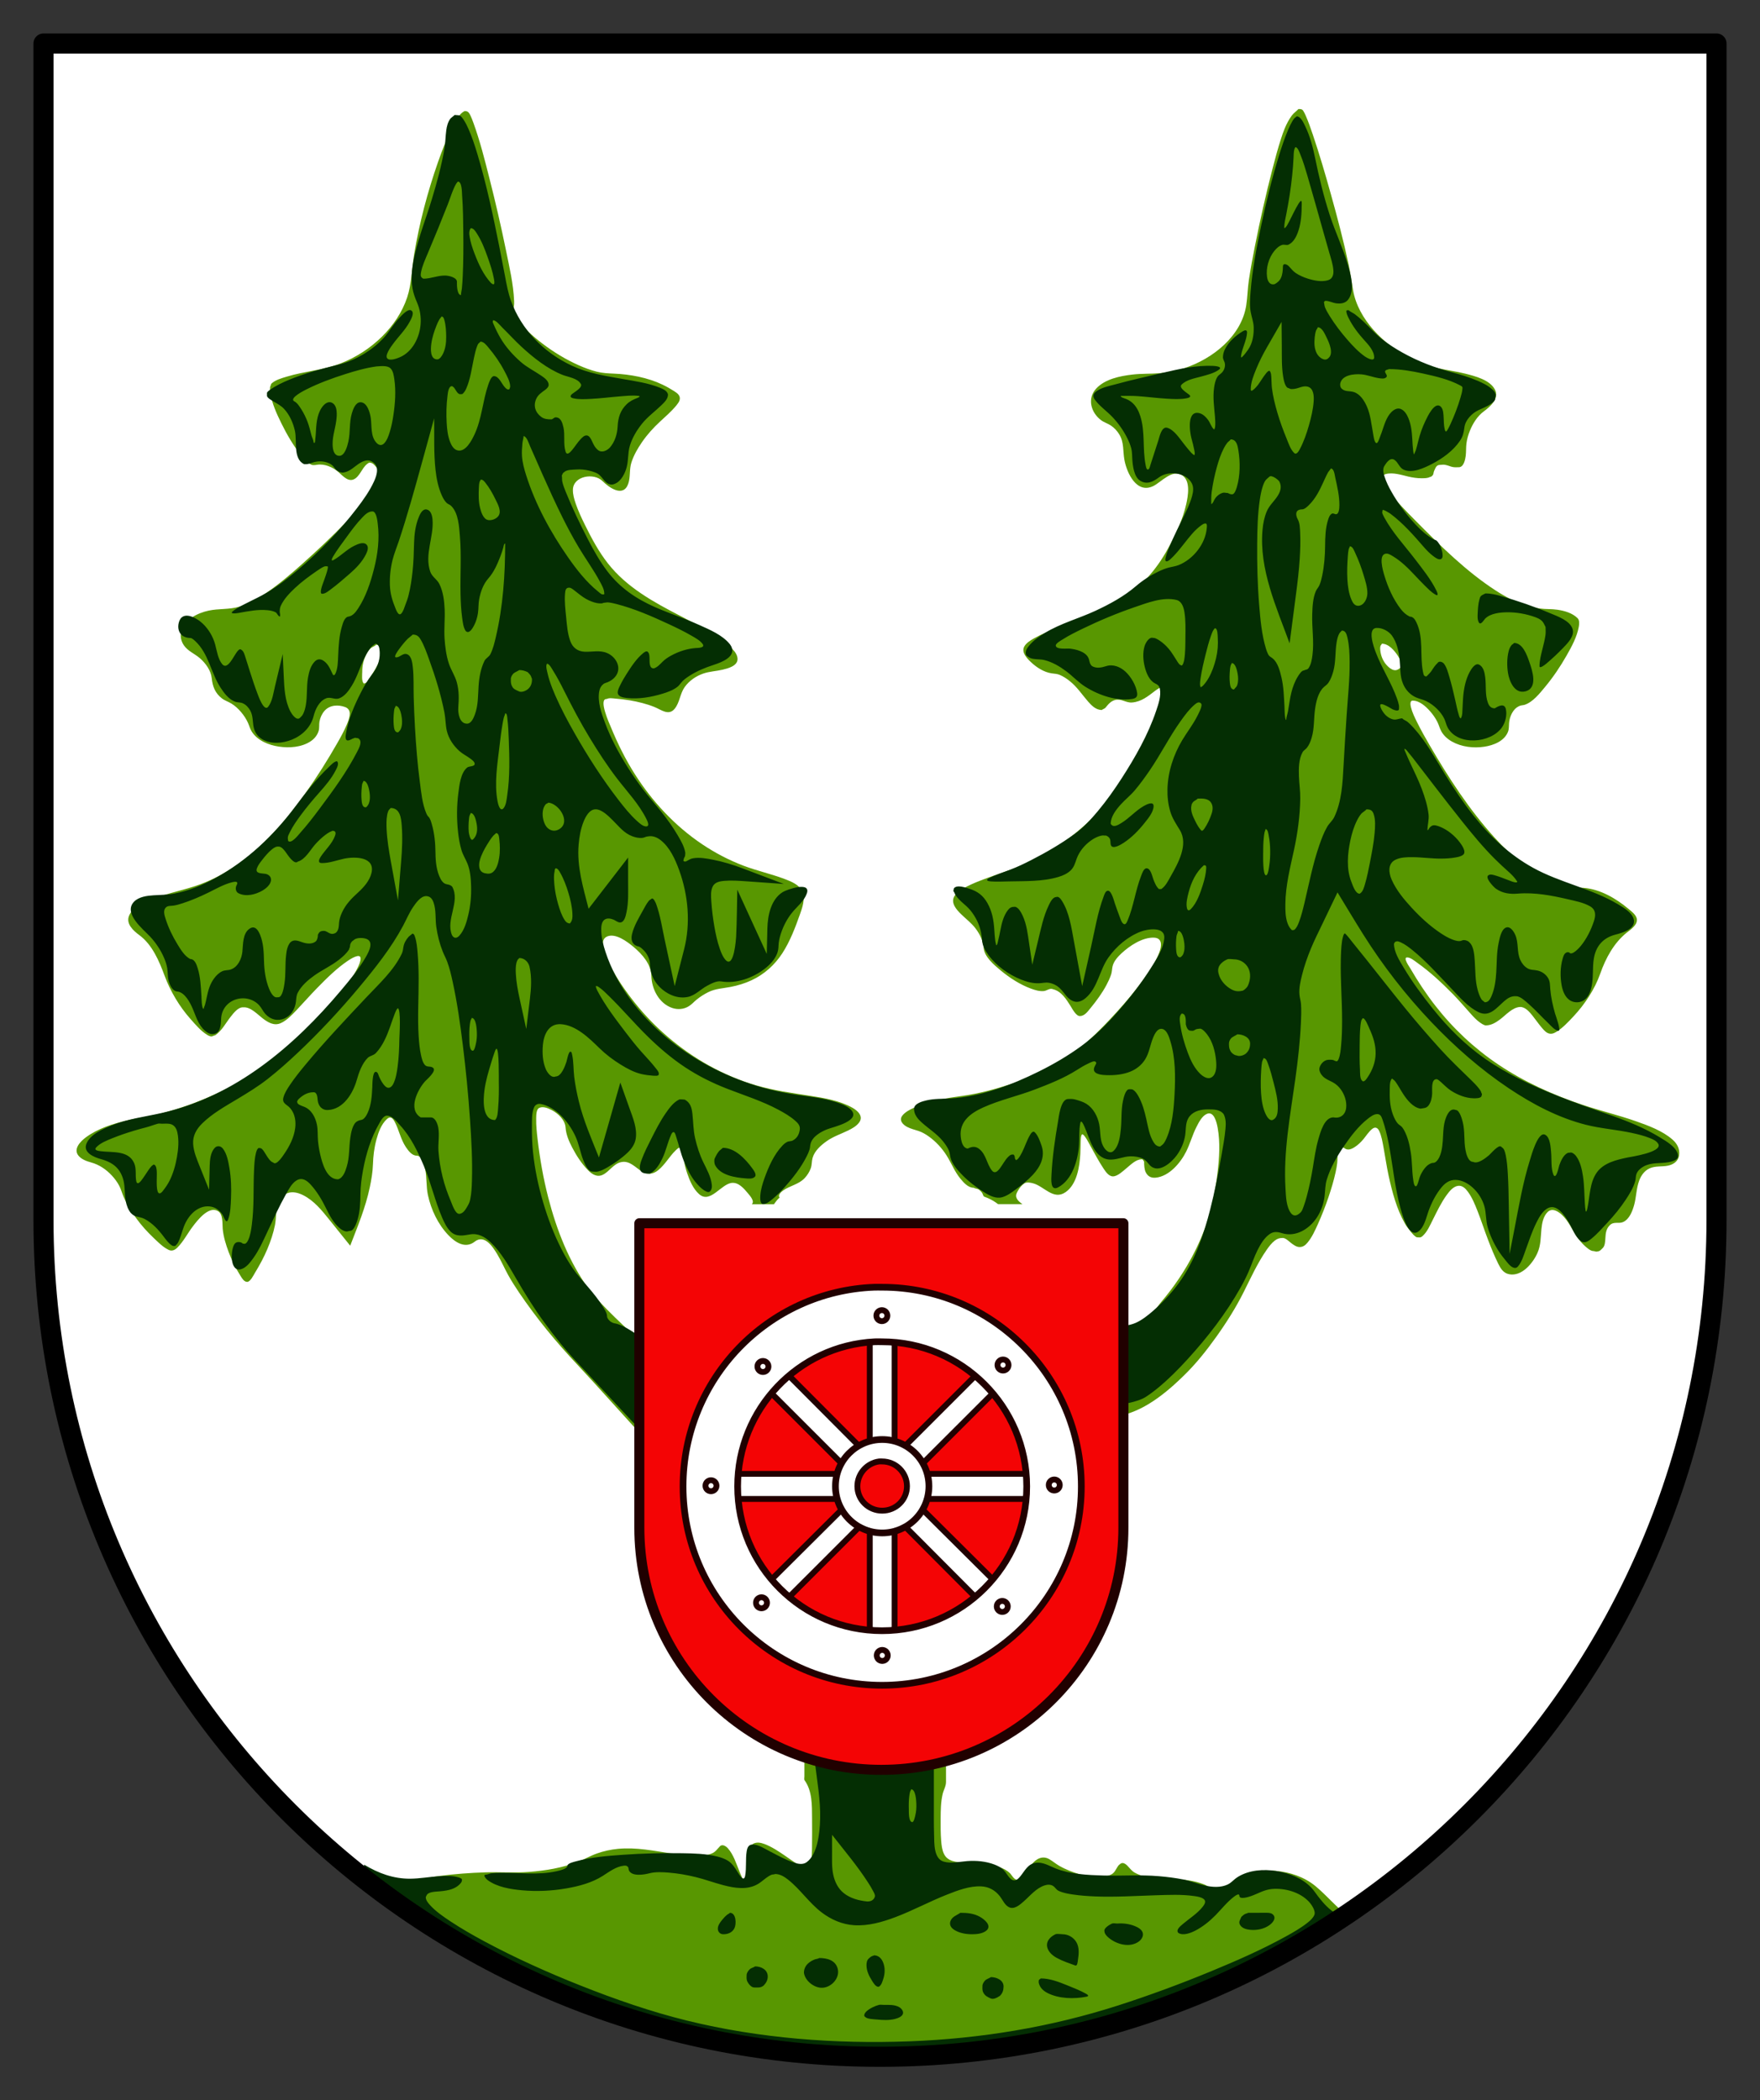 <?xml version="1.0" encoding="utf-8"?>
<!-- Generator: Adobe Illustrator 16.0.3, SVG Export Plug-In . SVG Version: 6.00 Build 0)  -->
<svg version="1.1" id="Altenmarkt_im_Pongau_Wappen"
	 xmlns="http://www.w3.org/2000/svg" xmlns:xlink="http://www.w3.org/1999/xlink" x="0px" y="0px" width="526px" height="627.5px"
	 viewBox="-3 -3 526 627.5" enable-background="new -3 -3 526 627.5" xml:space="preserve">
<rect x="-3" y="-3" width="526" height="627.5" fill="#333333" stroke="none"/>
<path fill="#FFF" d="M10,10v351.5c0,138.071,111.929,250,250,250s250-111.929,250-250V10H10z"/>
<path fill="#589701" d="M87.676,354.121c3.208,1.644,5.512,4.502,7.727,7.26c1.849,2.302,3.697,4.604,5.546,6.906
	c0.238,0.296,0.475,0.592,0.713,0.888c2.221-5.747,4.592-11.391,5.854-17.449c0.467-2.243,0.868-4.536,0.943-6.832
	c0.081-2.516,0.371-4.968,1.035-7.403c0.594-2.181,1.435-4.58,3.143-6.153c1.117-1.03,1.817-0.152,2.366,0.895
	c1.283,2.447,1.742,5.176,3.312,7.502c0.743,1.101,1.808,2.537,3.223,2.537c1.633,0,2.332,3.014,2.555,4.141
	c0.5,2.526,0.251,5.111,0.798,7.645c0.937,4.344,2.999,8.694,6.076,11.936c2.11,2.222,5.122,4.162,7.905,1.974
	c2.903-2.281,5.374,1.484,6.739,3.758c1.216,2.023,2.14,4.192,3.283,6.253c0.989,1.78,2.093,3.497,3.232,5.184
	c5.206,7.702,11.173,14.942,17.555,21.695c4.957,5.245,15.361,16.98,20.318,22.226c0.003-8.399,0.007-21.065,0-27.858
	c-5.362-4.897-13.812-12.713-16.934-16.965c-5.974-8.137-9.73-17.816-12.232-27.533c-1.473-5.723-2.493-11.558-3.176-17.426
	c-0.238-2.039-0.461-4.105-0.41-6.161c0.021-0.862-0.022-2.664,0.875-3.118c1.119-0.566,2.558,0.013,3.74,0.624
	c1.898,0.981,4,2.934,4.162,5.206c0.153,2.146,1.002,4.111,1.99,6.007c1.268,2.432,2.833,4.845,4.767,6.803
	c1.199,1.214,2.702,2.149,4.388,1.313c2.032-1.008,3.195-3.318,5.541-3.784c2.514-0.498,4.215,1.661,6.141,2.823
	c1.66,1.001,3.297,0.848,4.802-0.357c2.094-1.677,3.378-4.129,5.294-5.984c0.49-0.474,0.929-0.896,1.622-0.896
	c0.285,0.271,0.333,0.473,0.503,0.804c0.285,1.04,0.187,2.162,0.354,3.226c0.205,1.297,0.549,2.574,0.976,3.815
	c0.746,2.17,1.791,4.624,3.558,6.17c3.343,2.925,6.56-3.13,9.814-3.387c2.002-0.158,3.568,1.693,4.716,3.075
	c0.565,0.681,2.162,2.394,1.202,3.3c1.363,0,2.726,0,4.089,0c0.722,0,1.443,0,2.165,0c0.084,0,0.273,0.037,0.352,0
	c0.509-0.711,1.034-1.425,1.701-1.997c-0.67-0.706,0.518-1.729,1.064-2.114c2.047-1.439,4.637-1.802,6.397-3.662
	c0.805-0.851,1.447-1.869,1.845-2.972c0.371-1.025,0.252-2.08,0.544-3.104c0.593-2.077,2.458-3.738,4.152-4.947
	c2.008-1.433,4.268-2.157,6.457-3.224c1.179-0.574,2.447-1.274,3.26-2.337c1.462-1.91-0.387-3.587-2.031-4.501
	c-3.791-2.106-8.414-2.874-12.64-3.535c-5.407-0.846-10.754-1.556-16.023-3.103c-9.805-2.88-18.752-7.911-26.505-14.547
	c-4.004-3.427-7.614-7.246-10.815-11.433c-2.756-3.605-5.352-7.471-7.165-11.647c-0.687-1.581-2.534-5.583-0.297-6.766
	c2.573-1.361,6.336,1.534,8.151,3.066c2.532,2.136,5.188,5.108,5.269,8.592c0.091,3.947,2.29,8.257,6.218,9.593
	c1.643,0.558,3.438,0.419,4.931-0.484c0.898-0.544,1.581-1.353,2.392-2.009c1.065-0.862,2.231-1.61,3.458-2.22
	c2.149-1.067,4.361-1.115,6.674-1.565c2.164-0.421,4.292-1.063,6.292-1.997c3.776-1.762,6.909-4.572,9.175-8.061
	c2.293-3.53,3.873-7.683,5.271-11.641c0.721-2.039,1.663-4.658,0.73-6.783c-0.917-2.09-3.44-3.063-5.422-3.807
	c-3.998-1.499-8.186-2.409-12.177-3.928c-4.353-1.657-8.505-3.827-12.37-6.423c-8.082-5.428-14.845-12.677-20.067-20.87
	c-2.851-4.472-5.192-9.214-7.205-14.116c-0.274-0.669-3.902-8.554-1.218-8.401c0.705-0.393,1.845-0.179,2.608-0.113
	c1.415,0.122,2.831,0.273,4.231,0.511c2.518,0.427,5.048,1.044,7.421,1.999c1.975,0.795,4.228,2.725,6.026,0.519
	c1.538-1.887,1.577-4.479,2.978-6.458c1.349-1.906,3.362-3.287,5.554-4.049c1.883-0.655,3.899-0.712,5.832-1.171
	c1.528-0.363,4.36-1.085,4.426-3.093c0.071-2.207-2.679-4.143-4.199-5.292c-4.002-3.022-8.509-5.404-12.952-7.699
	c-7.943-4.102-15.971-8.499-21.585-15.656c-2.76-3.519-4.88-7.478-6.852-11.476c-1.029-2.086-2.026-4.206-2.782-6.409
	c-0.456-1.33-0.873-2.755-0.83-4.176c0.124-4.098,6.294-5.09,8.831-2.553c1.97,1.97,6.193,4.973,7.684,0.861
	c0.744-2.053,0.294-4.271,0.95-6.347c0.696-2.206,1.888-4.262,3.195-6.157c1.548-2.247,3.36-4.245,5.357-6.097
	c1.689-1.567,3.483-3.108,4.94-4.902c0.725-0.892,1.421-1.916,0.703-3.016c-0.345-0.528-0.947-0.907-1.464-1.238
	c-1.104-0.707-2.271-1.358-3.454-1.922c-4.398-2.097-9.636-3.075-14.477-3.273c-1.756-0.072-3.412-0.151-5.127-0.582
	c-1.851-0.465-3.646-1.139-5.389-1.913c-3.851-1.711-7.5-3.924-10.851-6.476c-2.779-2.117-5.614-4.548-7.465-7.553
	c-0.646-1.048-1.134-2.16-1.134-3.405c0.157-0.581,0.152-1.188,0.126-1.792c-0.213-5.08-1.424-10.204-2.438-15.167
	c-1.461-7.153-3.11-14.271-4.907-21.347c-1.426-5.615-2.849-11.292-4.834-16.742c-0.288-0.789-0.587-1.58-0.963-2.331
	c-0.387-0.773-0.729-1.141-1.617-1.141c-1.802,0.828-2.905,3.318-3.748,4.972c-1.683,3.304-3.013,6.792-4.239,10.287
	c-3.122,8.903-5.548,18.119-7.108,27.425c-0.722,4.302-0.726,8.846-2.109,13.003c-1.474,4.43-4.179,8.396-7.484,11.666
	c-3.53,3.493-7.797,6.25-12.425,8.05c-5.168,2.01-10.762,2.331-16.051,3.94c-1.6,0.486-3.479,0.972-4.696,2.178
	c0.038,0.229-0.281,0.679-0.312,0.983c-0.055,0.542-0.008,1.093,0.071,1.63c0.472,3.208,1.914,6.331,3.335,9.212
	c1.596,3.233,3.427,6.419,5.671,9.25c0.781,0.986,1.631,1.986,2.665,2.717c0.852,0.603,1.346,0.511,2.322,0.357
	c2.222-0.352,4.694,0.734,6.346,2.161c1.454,1.255,3.126,3.348,5.132,1.897c1.688-1.294,2.168-3.733,4.106-4.702
	c0.69,0,1.11,0.269,1.601,0.801c0.436,0.495,1.403,1.5,1.403,2.2c0.296,0.644-0.015,1.5-0.243,2.13
	c-0.417,1.15-1.059,2.218-1.734,3.232c-2.264,3.401-5.095,6.438-7.923,9.369c-4.174,4.326-8.565,8.454-13.046,12.46
	c-3.437,3.072-6.959,6.094-10.772,8.694c-2.509,1.71-5.19,3.264-8.109,4.154c-3.032,0.925-6.141,0.529-9.207,1.193
	c-3.294,0.713-7.261,2.657-8.167,6.226c-0.364,1.434-0.045,2.913,0.786,4.125c1.217,1.776,3.199,2.484,4.772,3.848
	c1.725,1.495,3.327,3.681,3.564,6.017c0.247,2.429,1.012,4.438,3.02,5.993c0.881,0.682,1.925,0.98,2.862,1.555
	c1.105,0.679,2.07,1.585,2.905,2.572c0.807,0.956,1.507,2.014,2.024,3.154c0.389,0.855,0.604,1.761,1.1,2.568
	c1.706,2.774,5.09,4.11,8.179,4.567c3.098,0.458,6.687,0.205,9.382-1.536c1.166-0.753,2.035-1.794,2.457-3.123
	c0.292-0.919,0.087-1.925,0.272-2.876c0.226-1.161,0.725-2.287,1.514-3.175c1.549-1.743,4.039-1.878,6.143-1.111
	c0.906,0.331,1.403,1.037,1.382,2.007c-0.025,1.161-0.488,2.314-0.938,3.367c-0.79,1.849-1.769,3.617-2.764,5.361
	c-2.967,5.196-6.173,10.278-9.646,15.151c-5.729,8.039-12.35,15.703-20.514,21.357c-3.347,2.318-6.953,4.269-10.77,5.694
	c-4.544,1.698-9.354,2.52-13.885,4.283c-2.53,0.985-6.339,2.409-7.456,5.179c-0.957,2.371,1.322,4.451,3.036,5.703
	c3.936,2.875,6.005,7.849,7.633,12.248c1.712,4.624,4.447,9.187,7.727,12.868c1.469,1.649,3.072,3.57,4.98,4.734
	c0.384,0.234,0.836,0.46,1.282,0.46c0.322,0,0.75-0.346,1-0.3c2.01-1.236,3.281-3.765,4.71-5.561
	c0.852-1.069,2.234-2.955,3.799-2.843c2.165-0.168,4.22,2.102,5.759,3.284c1.596,1.226,3.415,2.332,5.404,1.452
	c1.833-0.811,3.326-2.419,4.683-3.843c2.095-2.199,4.089-4.489,6.215-6.661c2.846-2.909,5.815-5.865,9.2-8.155
	c0.604-0.408,3.777-2.49,3.777-0.67c0,0.906-0.406,1.794-0.789,2.596c-0.705,1.474-1.583,2.866-2.493,4.22
	c-2.925,4.355-6.281,8.512-9.857,12.348c-7.333,7.867-16.263,14.25-25.792,19.184c-4.839,2.505-9.875,4.64-15.06,6.32
	c-2.512,0.814-5.06,1.521-7.636,2.101c-2.661,0.6-5.366,0.967-8.023,1.585c-4.293,0.999-8.837,2.418-12.426,5.07
	c-1.6,1.182-3.915,3.497-2.197,5.531c0.921,1.092,2.43,1.622,3.762,1.99c2.423,0.668,4.505,2.093,6.205,3.931
	c0.835,0.902,1.574,1.903,2.154,2.989c0.546,1.022,0.829,2.132,1.274,3.194c0.965,2.303,2.317,4.452,3.774,6.472
	c1.564,2.167,3.324,4.122,5.26,5.96c1.392,1.322,2.764,2.73,4.484,3.57c0.981,0.479,1.848,0.07,2.639-0.719
	c1.821-1.819,3.012-4.217,4.56-6.254c1.351-1.779,4.674-6.144,7.416-4.677c1.72,0.771,1.409,3.862,1.543,5.334
	c0.216,2.384,0.952,4.748,1.785,6.979c0.921,2.466,2.124,4.839,3.519,7.071c0.466,0.746,1.059,1.824,2.014,1.824
	c0.946,0,1.924-2.047,2.312-2.685c1.401-2.306,2.699-4.683,3.736-7.176c0.95-2.282,1.771-4.657,2.246-7.089
	c0.4-2.05,0.206-4.155,0.87-6.161c0.486-1.472,1.412-2.888,2.935-3.421C84.542,352.899,86.258,353.395,87.676,354.121z
	 M105.258,197.624c-0.016-1.741,0.404-3.526,1.189-5.08c0.354-0.701,0.797-1.381,1.381-1.914c0.278-0.253,1.533-0.74,1.533-1.013
	c0.816,0.136,2.205-0.246,2.205,1.006c0.023,1.24-0.51,2.449-1.007,3.562c-0.818,1.833-1.854,3.541-2.959,5.213
	c-0.447,0.676-0.958,1.757-1.84,1.828C104.965,200.583,105.265,198.478,105.258,197.624z M496.871,337.49
	c-3.021-2.657-7.146-4.154-10.88-5.472c-5.282-1.862-10.743-3.15-16.052-4.938c-8.841-2.979-17.429-6.842-25.188-12.056
	c-7.133-4.793-13.441-10.709-18.728-17.48c-2.767-3.543-5.258-7.297-7.513-11.185c-0.272-0.469-2.315-3.312-0.974-3.312
	c1.039,0,2.186,1.003,2.991,1.573c3.903,2.759,7.456,6.086,10.798,9.491c1.923,1.959,3.664,4.06,5.509,6.088
	c0.728,0.801,1.494,1.592,2.375,2.226c0.438,0.315,1.29,0.929,1.854,0.929c1.606,0,2.981-0.839,4.253-1.789
	c1.695-1.265,3.675-3.595,5.956-3.712c1.537-0.068,2.837,1.482,3.728,2.585c0.882,1.092,1.664,2.258,2.564,3.335
	c0.528,0.632,1.176,1.457,1.928,1.835c0.871,0.438,1.714,0.244,2.564-0.269c1.957-1.18,3.659-3.026,5.207-4.679
	c3.357-3.587,6.352-8.098,7.985-12.752c1.612-4.596,4.086-9.224,7.967-12.303c1.16-0.92,2.998-2.139,2.998-3.762
	c0-1.364-1.595-2.52-2.536-3.309c-3.729-3.124-8.448-5.885-13.411-6.267c-1.473-0.113-2.918-0.099-4.382-0.359
	c-1.46-0.26-2.892-0.667-4.28-1.188c-7.05-2.646-12.908-7.947-17.901-13.436c-7.547-8.296-13.729-17.826-19.357-27.493
	c-1.348-2.315-2.672-4.65-3.859-7.052c-0.7-1.417-1.421-2.885-1.805-4.426c-0.146-0.589-0.411-1.987,0.518-1.987
	c2.052,0,3.896,1.712,5.18,3.155c0.853,0.959,1.596,2.024,2.178,3.169c0.465,0.915,0.695,1.926,1.187,2.825
	c0.725,1.326,1.892,2.353,3.199,3.086c2.881,1.617,6.466,2.025,9.699,1.528c2.737-0.421,5.949-1.67,7.041-4.454
	c0.327-0.834,0.248-1.712,0.323-2.591c0.114-1.329,0.56-2.66,1.361-3.735c0.557-0.747,1.301-1.311,2.2-1.535
	c0.385-0.096,0.718-0.079,1.101-0.206c2.459-0.814,4.477-3.387,6.063-5.295c2.431-2.925,4.578-6.105,6.458-9.409
	c1.503-2.643,3.101-5.547,3.645-8.576c0.152-0.849,0.277-1.97-0.384-2.62c-1.556-1.528-3.892-2.19-5.999-2.498
	c-1.718-0.251-3.466-0.131-5.19-0.356c-1.412-0.185-2.806-0.498-4.164-0.922c-3.209-1.001-6.204-2.597-9.019-4.417
	c-8.883-5.742-16.613-13.417-24.023-20.895c-2.89-2.916-5.855-5.884-8.249-9.234c-0.782-1.095-2.964-4.127-0.593-4.731
	c2.135-0.544,4.646,0.299,6.707,0.778c1.299,0.302,2.635,0.502,3.97,0.492c0.727-0.006,1.819,0.011,2.459-0.385
	c0.308,0.044,0.74-0.363,0.902-0.6c0.235-0.418,0.167-0.823,0.354-1.201c0.396-0.8,0.594-1.804,1.756-1.804
	c0.483,0,0.895-0.118,1.39-0.041c0.688,0.106,1.314,0.357,1.973,0.567c0.818,0.262,1.481,0.174,2.244,0.174
	c1.489,0,1.939-2.301,2.076-3.378c0.158-1.243,0.063-2.497,0.222-3.738c0.168-1.3,0.532-2.573,1.026-3.786
	c0.893-2.188,2.249-4.39,4.184-5.804c1.875-1.37,4.63-3.82,3.333-6.429c-1.474-2.965-5.969-4.076-8.854-4.817
	c-2.69-0.692-5.449-1.007-8.149-1.64c-2.533-0.594-5-1.464-7.353-2.571c-4.532-2.131-8.697-5.144-12.014-8.907
	c-2.951-3.35-5.3-7.402-6.062-11.845c-0.431-2.505-0.769-5.008-1.297-7.5c-1.51-7.111-3.374-14.152-5.328-21.153
	c-1.67-5.985-3.414-11.96-5.413-17.845c-0.642-1.89-1.295-3.788-2.102-5.616c-0.222-0.503-0.451-1.017-0.756-1.477
	c-0.358-0.54-0.843-0.513-1.429-0.513c-0.647,0.708-1.432,1.188-2.016,1.991c-0.853,1.172-1.529,2.474-2.084,3.81
	c-0.401,0.96-0.737,1.948-1.059,2.938c-0.965,2.972-1.779,5.993-2.563,9.017c-1.996,7.696-3.745,15.463-5.289,23.262
	c-0.661,3.336-1.286,6.683-1.793,10.047c-0.377,2.5-0.403,5.045-0.785,7.533c-1.418,9.245-10.013,16.002-18.416,18.791
	c-2.415,0.801-4.925,1.322-7.462,1.53c-2.719,0.222-5.443,0.092-8.16,0.41c-3.702,0.434-8.148,1.316-10.807,4.178
	c-2.737,2.947-1.616,7.129,1.426,9.431c0.914,0.691,2.009,0.985,2.954,1.611c1.042,0.69,1.907,1.646,2.549,2.715
	c1.415,2.352,1.025,4.938,1.497,7.534c0.701,3.868,3.644,10.346,8.697,7.805c2.329-1.171,5.621-5.136,8.606-3.149
	c2.53,1.683,1.718,6.163,1.178,8.577c-1.039,4.644-3.17,9.069-5.432,13.233c-3.492,6.428-8.166,11.734-14.45,15.541
	c-3.736,2.263-7.753,4.039-11.807,5.648c-4.609,1.831-9.485,3.257-13.825,5.703c-1.069,0.603-2.284,1.329-2.896,2.439
	c-0.938,1.703,0.823,3.545,1.978,4.634c1.673,1.577,3.902,3.038,6.224,3.365c0.851,0.12,1.595,0.125,2.407,0.464
	c1.078,0.452,2.065,1.118,2.978,1.842c2.23,1.771,3.666,4.038,5.511,6.15c1.071,1.226,2.374,2.495,4.084,2.495
	c0.28-0.288,0.764-0.318,1.103-0.701c0.841-1.032,1.545-1.932,2.899-2.301c1.889-0.451,3.202,0.906,5.047,0.758
	c2.764-0.222,4.757-1.865,6.862-3.476c0.148-0.114,2.81-2.097,2.81-1.082c0.464,0.429-0.206,2.177-0.354,2.663
	c-0.501,1.648-1.138,3.255-1.779,4.852c-3.892,9.674-8.31,18.947-15.114,26.943c-6.321,7.428-14.169,13.531-22.99,17.707
	c-4.747,2.247-9.79,3.648-14.669,5.556c-1.811,0.708-3.63,1.462-5.303,2.461c-0.981,0.586-2.029,1.299-2.61,2.315
	c-1.128,1.973,0.682,3.982,2.019,5.289c1.502,1.468,3.164,2.683,4.424,4.393c1.26,1.71,2.153,3.541,2.331,5.664
	c0.226,2.71,3.125,5.133,5.046,6.73c2.719,2.26,5.83,4.271,9.162,5.494c1.179,0.433,2.493,0.828,3.764,0.707
	c0.931-0.089,1.818-0.978,2.744-0.551c2.497,0.584,4.004,3.007,5.267,5.026c0.467,0.746,1.697,3.141,2.842,2.977
	c1.35,0,2.306-1.37,3.091-2.325c1.804-2.195,3.494-4.482,4.826-6.999c0.524-0.99,1.008-2.013,1.357-3.08
	c0.254-0.776,0.248-1.526,0.404-2.31c0.317-1.589,1.547-2.943,2.695-4.009c2.427-2.253,6.253-4.82,9.728-4.685
	c2.652,0.104,2.24,2.682,1.565,4.444c-1.098,2.869-2.894,5.495-4.676,7.975c-2.434,3.387-5.115,6.597-7.922,9.68
	c-5.412,5.942-11.431,11.979-18.442,16.028c-4.087,2.358-8.594,4.049-13.062,5.527c-4.794,1.585-9.729,2.933-14.737,3.626
	c-4.926,0.682-10.049,1.511-14.605,3.605c-1.189,0.547-2.497,1.217-3.326,2.267c-1.113,1.41,0.127,2.723,1.425,3.399
	c1.079,0.563,2.237,0.82,3.382,1.201c1.107,0.369,2.133,0.97,3.078,1.646c2.127,1.525,3.968,3.518,5.356,5.732
	c1.438,2.292,2.365,4.783,4.11,6.897c0.955,1.157,2.293,2.689,3.926,2.689c0.508,0.308,1.16,0.234,1.666,0.625
	c0.499,0.384,0.962,0.861,1.134,1.48c0.151,0.361,0.137,0.475,0.519,0.613c0.624,0.227,1.234,0.489,1.824,0.793
	c0.575,0.296,1.131,0.631,1.657,1.008c0.239,0.171,0.386,0.385,0.678,0.385c2.381,0,4.761,0,7.142,0
	c-0.731-0.442-1.639-1.223-1.857-2.09c-0.183-0.723,0.146-1.306,0.495-1.928c0.479-0.855,1.104-1.626,1.903-2.177
	c0.684-0.472,1.871-0.227,2.604-0.034c3.299,0.863,6.09,5.166,9.727,2.65c3.427-2.371,4.199-7.67,4.403-11.477
	c0.069-1.294,0.062-2.591,0.12-3.886c0.029-0.636,0.037-1.295,0.321-1.863c0.597-0.566,2.383,3.056,2.594,3.431
	c1.27,2.256,2.465,4.579,3.906,6.732c0.627,0.938,1.553,2.343,2.815,2.343c1.399,0,3.018-1.605,4.019-2.421
	c1.273-1.038,2.837-2.682,4.59-2.682c0.465,0,0.48,0.491,0.703,0.703c0,0.99,0.048,2.312,0.503,3.207
	c0.626,1.229,1.612,1.71,2.964,1.58c4.033-0.388,7.428-4.438,9.105-7.796c1.2-2.403,1.874-5.032,3.112-7.43
	c0.672-1.302,1.556-3.077,2.932-3.765c2.278-1.14,3.095,2.568,3.376,4.138c0.786,4.38,0.481,8.993-0.045,13.383
	c-0.68,5.655-1.837,11.438-3.843,16.782c-2.934,7.819-7.395,15.224-12.791,21.58c-1.95,2.298-3.581,5.507-5.851,6.892
	c-2.29,1.397-6.396,1.688-7.394,1.829c-0.002,6.319,0,20.385,0,25.533c8.563-1.01,16.959-9.23,20.024-12.229
	c3.519-3.44,6.604-7.339,9.461-11.336c3.054-4.271,5.874-8.744,8.227-13.441c2.135-4.266,4.141-8.692,6.879-12.618
	c0.694-0.995,1.46-2.005,2.434-2.746c0.772-0.587,1.412-0.759,2.356-0.759c0.828,0,1.803,0.976,2.405,1.447
	c0.71,0.557,1.644,1.26,2.599,1.26c1.088,0,1.769-0.562,2.447-1.39c1.318-1.609,2.203-3.597,3.049-5.479
	c1.191-2.652,2.252-5.36,3.183-8.114c0.822-2.438,1.566-4.913,2.114-7.429c0.193-0.888,0.364-1.784,0.461-2.688
	c0.111-1.039,0.045-2.081,0.261-3.111c0.214-0.993,0.78-2.005,1.801-1.399c0.982,0.818,2.004,0.474,3.074-0.19
	c1.071-0.665,1.994-1.565,2.79-2.536c0.819-1,1.518-2.15,2.545-2.96c0.88-0.694,1.619-0.365,2.077,0.604
	c0.731,1.545,1,3.349,1.313,5.012c0.527,2.812,0.91,5.647,1.524,8.441c1.052,4.781,2.382,9.859,4.813,14.15
	c0.493,0.871,1.101,1.671,1.734,2.443c0.502,0.611,1.121,1.411,1.863,1.743c0.752,0,1.062,0.205,1.708-0.365
	c1.436-1.267,2.29-3.338,3.134-5.006c1.245-2.461,2.425-4.981,4.053-7.221c0.813-1.12,1.934-2.563,3.407-2.785
	c1.28-0.193,2.254,0.792,2.949,1.736c1.27,1.727,2.108,3.782,2.889,5.763c1.136,2.888,2.076,5.847,3.194,8.741
	c0.905,2.346,1.85,4.688,2.964,6.944c0.72,1.457,1.499,2.83,3.217,3.206c3.796,0.831,7.166-3.268,8.517-6.288
	c1.059-2.366,0.962-4.647,1.208-7.163c0.174-1.772,0.538-3.818,1.859-5.117c1.349-1.326,3.143-0.198,4.226,0.805
	c2.011,1.861,3.026,4.367,4.541,6.589c0.686,1.005,1.469,1.954,2.379,2.764c0.576,0.513,1.636,1.487,2.466,1.496
	c0.488,0.006,0.879,0.313,1.354,0.103c0.649,0,1.134-0.644,1.552-1.053c0.621-0.607,0.69-2.017,0.735-2.815
	c0.083-1.483,0.202-2.823,1.313-3.935c1.238-1.239,2.657-0.356,4.017-0.972c1.866-0.845,2.783-3.295,3.281-5.117
	c0.654-2.396,0.621-4.918,1.505-7.264c0.573-1.52,1.524-2.896,3.026-3.607c1.774-0.84,3.693-0.461,5.558-0.843
	c1.661-0.342,3.081-1.318,3.333-3.092C499.087,340.28,498.263,338.714,496.871,337.49z M414.686,197.072
	c-1.451,0.719-3.167-1.065-3.898-2.166c-0.854-1.283-1.276-2.746-1.311-4.28c-0.002-0.097,0.078-0.686,0.151-0.757
	c0.081-0.08,0.356-0.439,0.356-0.552c2.058,0,3.779,2.063,4.825,3.668c0.633,0.972,0.977,1.884,0.977,3.034
	C415.477,196.621,415.283,196.775,414.686,197.072z M260,611.5c-57.978,0-111.34-19.742-153.747-52.861c0-1.343,0-2.685,0-4.026
	c3.093,2.398,6.473,4.461,10.497,4.506c3.925,0.045,7.809-1.146,11.683-1.652c4.548-0.594,9.136-0.931,13.72-1.066
	c4.328-0.129,8.658,0.213,12.979-0.128c4.919-0.388,9.992-1.216,14.607-3.021c1.933-0.756,3.723-1.808,5.687-2.501
	c2.021-0.714,4.123-1.169,6.255-1.374c5.478-0.528,10.799,0.605,16.182,1.429c2.401,0.367,4.833,0.662,7.266,0.654
	c1.537-0.005,3.166-0.104,4.603-0.699c1.148-0.477,1.596-1.313,2.432-2.149c0.722-0.761,1.841,0.008,2.356,0.584
	c1.729,1.936,2.514,4.613,3.479,6.968c0.104,0.253,1.461,3.665,1.835,3.293c0.371-0.368,0.28-1.423,0.311-1.894
	c0.087-1.327,0.093-2.657,0.162-3.984c0.091-1.755,0.176-4.7,1.872-5.771c1.053-0.507,2.187-0.288,3.285,0.122
	c2.213,0.826,4.237,2.198,6.177,3.521c1.226,0.835,2.421,1.716,3.676,2.509c0.628,0.396,1.497,1.053,2.276,1.053
	c0.997,0,1.452-0.434,1.705-1.452c0.392-1.58,0.361-3.288,0.385-4.904c0.042-2.813,0.031-5.628,0.011-8.44
	c-0.027-3.819,0.091-8.189-2.296-11.413c-0.094-0.306,0-0.79,0-1.106c0-0.731,0-1.463,0-2.193c0-1.101,0-2.201,0-3.301
	c13.575,4.55,28.4,5.218,42.328,1.899c0,1.76,0,3.52,0,5.278c0,1.296-0.696,2.333-0.999,3.6c-0.565,2.369-0.588,4.857-0.602,7.279
	c-0.013,2.245-0.024,4.504,0.157,6.743c0.107,1.32,0.264,2.723,0.855,3.928c1.09,2.219,3.694,2.447,5.895,2.539
	c2.444,0.104,4.854,0.026,7.275,0.484c2.186,0.413,4.806,1.063,6.471,2.646c0.642,0.609,1.225,2.018,2.276,2.018
	c2.193,0,3.219-3.184,4.322-4.619c1.297-1.686,3.22-2.684,5.222-1.533c1.029,0.592,1.931,1.39,2.969,1.982
	c0.991,0.566,2.026,1.056,3.087,1.479c3.511,1.397,8.313,2.691,12.027,1.307c1.536-0.572,1.702-1.699,2.602-2.916
	c0.377-0.319,0.695-0.703,1.204-0.703c0.57,0,1.076,0.427,1.463,0.818c0.75,0.76,1.252,1.536,2.203,2.068
	c0.939,0.527,1.975,0.88,3.011,1.16c2.82,0.762,5.664,0.862,8.565,0.841c2.771-0.021,5.632,0.296,8.267,1.187
	c0.935,0.316,1.912,0.712,2.667,1.367c0.717,0.623,1.2,1.32,1.999,1.858c0.637,0.429,1.694-0.03,2.163-0.499
	c1.357-1.357,2.229-2.894,3.878-3.979c3.342-2.198,7.604-2.787,11.522-2.474c4.257,0.341,8.551,1.798,11.883,4.519
	c1.985,1.622,3.768,3.537,5.616,5.308c0.814,0.78,1.63,1.561,2.444,2.341c0.07,0.067,0.449,0.532,0.934,1.121
	C359.334,595.929,311.488,611.5,260,611.5z"/>
<path fill="#042E03" d="M291.522,588.592c0.256-0.258,1.604-0.789,1.604-0.901c1.595,0,3.826,0.86,3.804,2.809
	c-0.012,1.093-0.29,2.033-1.1,2.797c-0.726,0.466-1.878,1.201-2.803,0.752c-0.89-0.432-1.604-0.722-2.107-1.652
	c-0.429-0.741-0.302-1.354-0.302-2.099C290.618,589.686,291.095,589.022,291.522,588.592z M457.938,191.074
	c-0.399,1.636-0.835,3.285-0.835,4.976c0,0.882,1.794-0.575,2.011-0.757c1.75-1.466,3.432-3.055,5.02-4.696
	c1.326-1.37,3.535-3.547,2.846-5.693c-0.791-2.461-4.378-3.72-6.485-4.607c-4.877-2.052-9.979-3.814-15.069-5.256
	c-1.464-0.414-2.916-0.749-4.442-0.749c0-0.032-1.106,0.521-1.303,0.702c-0.365,0.313-0.452,0.799-0.569,1.23
	c-0.337,1.246-0.417,2.589-0.478,3.873c-0.042,0.906-0.125,1.969,0.295,2.801c0.556,1.102,1.509-0.622,1.956-1.103
	c1.646-1.579,4.457-1.844,6.611-1.864c2.725-0.025,5.608,0.486,8.178,1.402c0.766,0.273,1.603,0.619,2.181,1.21
	c0.533,0.546,0.681,1.145,1.053,1.753c0,0.836,0.093,1.612-0.024,2.457C458.68,188.216,458.287,189.643,457.938,191.074z
	 M449.489,189.095c0,0.136-0.552,0.448-0.702,0.601c-0.48,0.581-0.737,1.18-0.919,1.913c-0.508,2.049-0.514,4.327-0.191,6.405
	c0.384,2.477,1.962,6.394,5.215,5.538c3.821-1.005,2.063-6.218,1.176-8.772C453.366,192.765,452.113,189.095,449.489,189.095z
	 M242.85,590.881c2.692-0.168,5.223-2.935,4.509-5.695c-0.667-2.577-3.21-3.194-5.589-3.194c0.054,0.161-0.973,0.315-1.141,0.376
	c-0.835,0.303-1.616,0.74-2.25,1.37c-0.719,0.714-1.113,1.643-1.113,2.654C237.578,588.841,240.427,591.032,242.85,590.881z
	 M259.688,595.994C258.558,596.301,259.725,595.984,259.688,595.994L259.688,595.994z M255.582,599.597
	c0.563,0.657,2.613,0.684,3.403,0.762c1.808,0.18,3.727,0.292,5.503-0.162c0.824-0.211,2.409-0.751,2.409-1.852
	c0-0.659-0.543-1.322-1.104-1.65c-1.428-0.82-3.127-0.7-4.705-0.7c-0.419,0-0.994-0.106-1.4,0c-1.313,0.356-2.805,1.066-3.804,1.999
	C255.483,598.375,254.95,599.272,255.582,599.597z M259.588,590.597c0.861-0.414,1.127-1.583,1.401-2.403
	c0.525-1.569,0.563-3.361-0.067-4.907c-0.512-1.256-1.414-2.097-2.735-2.097c-0.116,0.146-0.425,0.161-0.607,0.255
	c-0.386,0.195-0.686,0.445-0.993,0.749c-0.523,0.506-0.633,1.326-0.62,2.026c0.031,1.647,0.733,3.122,1.603,4.484
	C258.02,589.409,258.631,590.597,259.588,590.597z M289.906,569.708c-1.863-1.058-3.808-1.222-5.888-1.222
	c-1.132,0.784-2.527,1.131-3.005,2.601c-0.316,1.134,0.312,1.97,1.304,2.572c1.526,0.927,3.44,1.23,5.2,1.23
	c1.438,0,3.293-0.168,4.407-1.202C293.402,572.21,291.179,570.431,289.906,569.708z M370.666,573.568
	c1.956,0.181,4.083-0.224,5.699-1.382c1.05-0.752,2.197-2.143,1.049-3.203c-0.601-0.631-2.007-0.503-2.818-0.503
	c-1.529,0-3.062,0.006-4.591,0.006c0,0.088-0.714,0.257-0.901,0.35c-0.437,0.217-0.744,0.545-1.104,0.854
	c-0.276,0.766-0.903,1.444-0.447,2.309C368.142,573.117,369.485,573.46,370.666,573.568z M327.057,573.79
	c0,0.894,0.553,1.515,1.186,2.064c2.357,2.05,6.375,3.192,9.108,1.211c0.785-0.569,1.431-1.566,1.18-2.568
	c-0.256-1.02-1.423-1.652-2.311-2.021c-1.612-0.669-3.519-0.92-5.257-0.784c-0.443,0.017-1.18-0.153-1.602-0.004
	c-0.489,0.214-0.139,0.063-0.03,0.015C328.64,572.011,327.057,572.946,327.057,573.79z M310.042,578.991
	c0.433,1.349,1.598,2.312,2.806,2.976c1.701,0.936,3.67,1.59,5.495,2.254c0.648,0.236,0.717-1.029,0.802-1.571
	c0.279-1.786,0.491-3.84-0.494-5.45c-0.866-1.418-2.441-2.31-4.104-2.31c-0.504,0-1.596-0.209-2.104,0
	C310.746,575.684,309.481,577.147,310.042,578.991z M307.539,588.493c-0.154,0.277-0.101,0.592-0.101,0.903
	c0.336,1.455,1.366,2.416,2.652,3.064c3.427,1.729,7.896,1.813,11.612,1.093c0.865-0.168,0.467-0.555-0.135-0.89
	c-1.772-0.984-3.7-1.746-5.578-2.501c-2.532-1.019-5.185-2.072-7.949-2.072C308.041,588.158,307.663,588.369,307.539,588.493z
	 M312.442,574.89C311.948,575.121,312.48,574.874,312.442,574.89L312.442,574.89z M199.142,325.919
	C199.041,325.969,199.016,325.981,199.142,325.919L199.142,325.919z M213.039,339.933c0-0.008-1.003,0.827-1.068,0.901
	c-0.589,0.68-0.956,1.399-1.334,2.201c-0.258,0.445-0.163,1.571,0.049,2c1.557,3.15,6.078,3.785,9.219,4.034
	c0.919,0.073,2.021,0.199,2.697-0.485c0.65-0.657-0.44-2.067-0.823-2.59C219.785,343.276,216.663,339.933,213.039,339.933z
	 M199.355,325.813c0.003-0.001,0.007-0.003,0.01-0.005C199.362,325.81,199.358,325.812,199.355,325.813z M199.355,325.813
	c-0.1,0.05-0.164,0.082-0.212,0.106C199.198,325.892,199.271,325.854,199.355,325.813z M82.49,353.75
	c-2.088,3.723-3.862,7.63-5.676,11.49c-1.227,2.609-2.401,5.255-4.087,7.611c-0.895,1.25-2.16,2.971-3.753,3.364
	c-3.386,0.836-3.115-6.036-1.8-7.661c0.576-0.681,1.814-0.59,2.403-0.001c0.323,0,0.612,0.204,0.899-0.1
	c0.308-0.226,0.524-0.572,0.682-0.91c0.673-1.438,0.903-3.108,1.106-4.666c0.34-2.616,0.458-5.261,0.5-7.896
	c0.045-2.856,0.022-5.712,0.167-8.566c0.085-1.66,0.163-3.378,0.574-4.997c0.11-0.436,0.284-0.96,0.574-1.274
	c0.266-0.297,0.481-0.101,0.751-0.101c0.661,0,1.621,1.918,1.945,2.387c0.503,0.727,1.033,1.62,1.908,1.915
	c0.922,1.003,2.869-2.02,3.203-2.503c1.602-2.318,2.956-4.947,3.332-7.772c0.276-2.085-0.063-4.302-1.455-5.947
	c-1.01-1.194-2.549-1.414-2.062-3.24c0.358-1.341,1.167-2.573,1.929-3.714c1.391-2.079,2.966-4.036,4.562-5.959
	c5.846-7.047,12.153-13.719,18.431-20.377c3.708-3.932,8.046-7.893,10.422-12.842c0.336-0.7,0.396-1.277,0.512-2.02
	c0.176-1.126,0.767-2.207,1.523-3.048c0.338-0.376,0.835-0.621,1.149-0.997c0.155,0,0.193,0.1,0.25,0.101
	c0.295,0.003,0.482,0.689,0.554,0.905c0.501,1.511,0.635,3.168,0.773,4.744c0.224,2.564,0.297,5.143,0.31,7.716
	c0.027,5.75-0.364,11.491,0.006,17.239c0.119,1.838,0.291,3.688,0.679,5.49c0.22,1.021,0.496,2.327,1.235,3.115
	c0.673,0.694,1.768,0.173,2.457,0.854c0.976,0.964-1.906,3.376-2.421,3.942c-2.239,2.464-5.28,8.445-1.334,10.813
	c1.008,0,2.086,0,3.007,0c1.366,0,2.035,1.954,2.232,3.054c0.41,2.286-0.1,4.678,0.061,6.997c0.178,2.569,0.609,5.128,1.212,7.631
	c0.625,2.591,1.519,5.086,2.559,7.538c0.326,0.768,1.236,3.59,2.395,3.59c1.3,0,2.067-1.535,2.667-2.569
	c0.326-0.562,0.524-1.122,0.658-1.757c0.383-1.807,0.454-3.688,0.511-5.528c0.188-6.116-0.157-12.257-0.576-18.356
	c-0.509-7.413-1.227-14.813-2.143-22.187c-0.788-6.336-1.675-12.687-3.036-18.928c-0.443-2.03-0.92-4.076-1.642-6.028
	c-0.384-1.038-0.93-2-1.337-3.028c-0.93-2.343-1.556-4.833-1.914-7.327c-0.345-2.403-0.008-4.94-0.808-7.264
	c-0.396-1.152-1.024-1.945-2.241-1.955c-1.629-0.012-3.099,2.121-3.895,3.288c-1.183,1.735-1.97,3.668-2.954,5.512
	c-3.552,6.656-8.362,12.693-13.18,18.464c-5.743,6.878-11.876,13.458-18.397,19.605c-2.847,2.684-5.775,5.289-8.852,7.708
	c-2.952,2.32-6.078,4.219-9.295,6.145c-3.575,2.141-7.41,4.29-10.396,7.245c-1.674,1.657-2.805,3.65-2.655,6.063
	c0.147,2.378,1.138,4.652,2.013,6.837c0.916,2.286,1.831,4.572,2.746,6.858c0.064-2.389,0.128-4.776,0.193-7.165
	c0.047-1.742,0.227-3.919,1.452-5.288c0.721-0.806,1.808-0.692,2.46,0.132c1.243,1.569,1.647,3.903,1.974,5.817
	c0.508,2.981,0.614,6.011,0.479,9.028c-0.093,2.063-0.13,4.388-0.857,6.351c-0.585,1.58-1.241-0.715-1.647-1.364
	c-1.96-3.13-5.741-3.271-8.461-1.027c-1.652,1.362-2.757,3.3-3.399,5.32c-0.402,1.267-0.792,2.557-1.347,3.766
	c-0.268,0.583-0.589,0.829-0.957,1.237c-0.477,0-0.623,0.094-1.079-0.217c-0.964-0.657-1.676-1.652-2.372-2.572
	c-1.573-2.082-3.333-4.024-5.669-5.27c-0.87-0.463-1.683-0.549-2.599-0.792c-0.694-0.186-1.082-0.556-1.593-1.052
	c-1.638-2.108-1.691-4.836-1.825-7.37c-0.108-2.037-0.644-4.102-1.957-5.706c-1.323-1.616-3.187-2.449-5.157-2.991
	c-1.971-0.542-5.35-1.907-4.293-4.566c1.135-2.857,5.023-4.482,7.635-5.532c4.858-1.953,9.948-2.553,15.011-3.697
	c21.741-4.913,39.437-19.924,53.436-36.595c2.665-3.174,5.406-6.428,7.463-10.043c0.929-1.633,2.621-4.82-0.299-5.482
	c-0.956-0.217-2.681-0.262-3.445,0.566c-0.477,0.245-0.793,0.747-0.958,1.25c-0.068,0.21-0.059,0.863-0.191,0.995
	c-0.085,0.086-0.157,0.333-0.157,0.458c-0.195,0.333-0.439,0.649-0.69,0.942c-0.708,0.827-1.543,1.545-2.399,2.213
	c-2.292,1.79-4.939,2.968-7.295,4.648c-1.877,1.338-3.801,3.001-4.904,5.065c-0.493,0.923-0.464,1.721-0.583,2.732
	c-0.136,1.154-0.528,2.282-1.207,3.23c-1.176,1.644-3.193,2.571-5.203,2.116c-1.086-0.246-2.043-0.875-2.774-1.706
	c-0.688-0.781-1.09-1.754-1.791-2.527c-2.288-2.528-6.302-2.776-8.982-0.718c-1.362,1.045-2.211,2.612-2.377,4.317
	c-0.137,1.406,0.037,3.957-1.534,4.742c-1.224,0.611-2.348,0.093-3.32-0.755c-2.04-1.779-2.659-4.244-3.684-6.627
	c-0.756-1.759-2.274-4.691-4.407-5.069c-1.613,0-2.412-1.903-2.767-3.238c-0.332-1.248-0.229-2.504-0.43-3.762
	c-0.165-1.036-0.503-2.042-0.913-3.005c-1.003-2.359-2.462-4.561-4.214-6.43c-2.021-2.157-8.096-6.93-4.806-10.396
	c1.425-1.5,3.947-1.816,5.893-1.935c2.095-0.129,4.129-0.123,6.203-0.519c4.327-0.826,8.46-2.552,12.308-4.665
	c9.364-5.142,17.314-12.675,23.698-21.181c3.097-4.125,6.311-8.325,10.061-11.888c0.56-0.532,1.683-1.8,2.519-1.8
	c0.666,0.649,0.035,1.869-0.372,2.667c-1.271,2.493-3.11,4.648-4.958,6.725c-1.928,2.167-3.791,4.399-5.516,6.732
	c-1.188,1.607-2.359,3.271-3.247,5.068c-0.244,0.494-0.62,1.149-0.622,1.715c-0.001,0.313,0.1,0.648,0.1,0.902
	c0.973,0.973,3.051-1.778,3.603-2.394c2.103-2.343,4.027-4.852,5.908-7.374c3.969-5.321,8.009-10.832,11.059-16.748
	c0.558-1.083,1.93-3.442,0.248-4.197c-0.396,0.06-0.687-0.23-1.101,0c-0.6,0.141-1.258,0.702-1.853,0.702
	c-1.045,0-0.613-1.849-0.501-2.483c0.723-4.08,2.48-8.104,4.35-11.773c0.96-1.885,2.022-3.75,3.334-5.416
	c1.468-1.862,2.396-4.049,2.333-6.46c-0.017-0.659-0.069-1.888-0.56-2.378c-0.167-0.167-0.357-0.252-0.502-0.4
	c-0.165-0.013-0.271,0.132-0.402,0.099c-0.229,0.281-0.637,0.431-0.901,0.701c-0.28,0.295-0.531,0.619-0.764,0.952
	c-0.645,0.917-1.174,1.915-1.65,2.928c-1.214,2.587-2.016,5.322-3.512,7.779c-0.908,1.491-2.131,3.251-3.849,3.875
	c-1.343,0.487-2.511-0.558-3.904-0.004c-2.109,0.837-3.226,3.326-3.741,5.374c-0.822,3.268-3.416,5.735-6.479,6.969
	c-2.68,1.08-6.06,1.415-8.679-0.022c-1.165-0.64-2.076-1.655-2.519-2.915c-0.671-1.912-0.214-3.912-1.241-5.768
	c-0.515-0.93-1.28-1.766-2.272-2.189c-0.748-0.319-1.553-0.187-2.302-0.473c-1.901-0.728-3.323-2.659-4.378-4.306
	c-2.809-4.385-3.505-10.056-7.441-13.739c-0.294-0.275-1.094-1.036-1.527-0.963c-0.871-0.033-1.425-0.181-2.2-0.603
	c-1.299-0.9-1.616-2.453-1.244-3.942c0.983-3.939,5.314-1.542,7.199,0.269c1.743,1.674,3.03,3.838,3.675,6.167
	c0.523,1.891,0.837,4.463,2.182,6.004c2.14,2.232,4.285-5.61,5.605-4.4c0.774,0.387,1.038,1.585,1.287,2.336
	c0.462,1.39,0.878,2.796,1.325,4.191c0.711,2.22,1.434,4.441,2.265,6.621c0.22,0.575,1.951,5.602,3.23,3.857
	c1.227-1.609,1.542-4.199,2.003-6.102c0.201-0.83,0.398-1.66,0.597-2.489c0.568-2.371,1.137-4.742,1.706-7.113
	c0.104,2.22,0.207,4.44,0.31,6.66c0.166,3.563,0.318,7.305,2.007,10.532c0.358,0.684,1.806,2.886,2.838,1.861
	c0.425-0.421,0.693-0.64,0.974-1.212c0.393-0.802,0.616-1.685,0.772-2.56c0.489-2.743,0.176-5.543,0.668-8.29
	c0.307-1.717,0.779-3.521,2.034-4.785c1.483-1.495,3.196,0.004,4.063,1.332c0.552,0.845,0.895,1.787,1.352,2.663
	c0.203,0.208,0.431,0.09,0.601-0.1c0.902-1.618,0.876-4.006,0.962-5.792c0.138-2.861,0.272-5.695,1.087-8.463
	c0.299-1.016,0.784-2.945,2.061-3.051c1.318-0.238,2.162-1.435,2.859-2.498c2.278-3.476,3.645-7.642,4.668-11.639
	c1.148-4.479,1.732-9.045,1.137-13.655c-0.095-0.736-0.368-3.611-1.559-3.618c-1.314-0.007-2.25,0.979-3.121,1.888
	c-1.708,1.781-3.182,3.793-4.63,5.785c-1.394,1.918-2.861,3.831-4.07,5.874c-0.323,0.547-0.69,1.486,0.211,0.958
	c2.186-1.231,3.892-3.134,6.172-4.244c0.96-0.467,2.711-1.289,3.637-0.36c0.771,0.774,0.274,2.022-0.142,2.875
	c-1.11,2.273-2.97,4.193-4.861,5.832c-1.857,1.61-3.714,3.242-5.694,4.701c-0.744,0.548-1.607,1.301-2.564,1.301
	c-0.94,0,0.123-2.749,0.237-3.078c0.13-0.374,1.977-5.124,1.36-5.129c-0.447-0.003-0.688-0.095-1.192,0.157
	c-0.692,0.346-1.339,0.785-1.975,1.223c-2.269,1.56-4.523,3.207-6.53,5.096c-1.615,1.521-3.319,3.271-4.246,5.32
	c-0.286,0.632-0.303,1.14-0.323,1.806c0.021,0.143,0.267,1.401,0,1.401c-0.376,0-0.828-0.953-1.099-1.201
	c-0.778-0.435-1.628-0.6-2.51-0.69c-2.945-0.304-5.756,0.313-8.637,0.812c-0.382,0.066-2.961,0.483-1.772-0.501
	c1.266-1.049,2.861-1.777,4.311-2.524c1.922-0.992,3.9-1.875,5.765-2.975c3.323-1.962,6.401-4.34,9.341-6.831
	c6.481-5.49,12.51-11.683,17.67-18.436c1.918-2.51,3.803-5.146,5.122-8.031c0.931-2.036,1.735-4.841-0.863-6.036
	c-1.278-0.657-2.857,0.177-3.909,0.914c-1.166,0.818-2.179,1.818-3.561,2.278c-0.385,0.128-0.83,0.24-1.24,0.208
	c-0.191-0.034-0.401-0.139-0.602-0.099c-0.646-0.35-1.149-0.567-1.604-1.25c-0.577-0.869-1.32-1.367-2.313-1.682
	c-1.34-0.426-2.836-0.415-4.173,0.017c-0.627,0.202-1.224,0.451-1.888,0.511c-0.237,0.021-0.502-0.044-0.735,0.002
	c-3.361-1.58-2.093-6.906-2.748-9.902c-0.523-2.392-1.572-4.805-3.249-6.617c-0.856-0.925-1.89-1.462-2.953-2.11
	c-0.488-0.297-2.162-1.138-2.162-1.83c0-0.21,0-0.593,0-0.804c0-0.306,0.597-0.736,0.814-0.893c1.771-1.28,3.84-2.255,5.855-3.089
	c4.77-1.975,9.724-3.267,14.722-4.502c4.97-1.228,9.877-4.129,13.372-7.868c1.794-1.919,3.037-4.261,4.867-6.164
	c0.557-0.579,2.399-2.698,3.417-2.193c1.195,0.594,0.024,2.648-0.394,3.423c-1.362,2.523-3.41,4.451-5.075,6.747
	c-0.492,0.679-2.487,3.338-1.589,4.232c0.783,0.78,2.886-0.018,3.755-0.398c3.748-1.641,5.819-5.814,6.161-9.723
	c0.195-2.235-0.151-4.513-1.039-6.575c-0.588-1.366-1.098-2.726-1.362-4.195c-0.632-3.525-0.047-7.159,0.773-10.602
	c1.309-5.49,3.378-10.753,5.013-16.146c1.496-4.932,2.871-9.947,3.74-15.033c0.315-1.845,0.309-3.688,0.556-5.532
	c0.165-1.222,0.482-2.462,1.226-3.467c0.176-0.238,1.253-0.993,1.253-1.095c0.421,0,0.879,0.092,1.264,0.092
	c0.609,0,1.299,1.119,1.599,1.587c0.484,0.757,0.882,1.569,1.248,2.388c1.126,2.521,1.977,5.167,2.769,7.808
	c2.682,8.941,4.619,18.115,6.452,27.262c0.61,3.043,1.197,6.091,1.768,9.142c0.463,2.478,0.919,4.921,1.78,7.298
	c1.533,4.231,3.978,8.106,7.068,11.372c3.181,3.361,7.026,6.072,11.226,8.008c4.813,2.22,9.858,2.998,15.031,3.914
	c3.738,0.662,7.732,1.198,11.266,2.658c0.895,0.37,2.111,0.929,2.313,1.985c0,1.351-1.138,2.401-2.063,3.29
	c-1.948,1.871-4.102,3.41-5.791,5.547c-1.512,1.912-2.82,4.087-3.534,6.431c-0.704,2.31-0.355,4.742-1.137,7.057
	c-0.653,1.935-1.96,4.254-4.195,4.583c-1.856,0-2.441-1.601-3.605-2.701c-0.745-0.807-2.189-1.198-3.213-1.453
	c-1.267-0.314-2.592-0.447-3.895-0.35c-0.973,0.074-2.872,0.008-3.604,0.802c-0.397,0.172-0.515,0.653-0.703,1.001
	c0.129,0.58,0.012,1.224,0.149,1.828c0.233,1.03,0.613,2.027,1.009,3.003c1.964,4.842,4.257,9.61,6.656,14.251
	c1.705,3.299,3.547,6.556,5.797,9.519c3.759,4.949,8.689,8.286,14.34,10.756c4.353,1.902,8.875,3.375,13.208,5.331
	c3.065,1.383,6.808,2.95,9.001,5.629c1.337,1.633,0.904,3.273-0.772,4.436c-1.208,0.838-2.627,1.371-4.016,1.825
	c-2.556,0.835-5.045,1.851-7.309,3.322c-0.873,0.567-1.767,1.204-2.419,2.027c-0.365,0.46-0.667,0.887-1.144,1.249
	c-1.259,0.955-2.818,1.523-4.314,1.983c-3.38,1.039-7.211,1.718-10.751,1.308c-1.011-0.117-2.72-0.361-2.72-1.65
	c0-0.796,0.48-1.647,0.822-2.343c0.549-1.117,1.183-2.193,1.853-3.241c1.372-2.146,2.909-4.514,4.902-6.143
	c0.334-0.273,0.904-0.725,1.333-0.476c0.548,0.476,0.559,1.172,0.59,1.864c0.049,1.056-0.206,3.225,1.314,3.138
	c1.024-0.312,1.87-1.267,2.603-2c0.748-0.747,1.651-1.336,2.576-1.839c2.216-1.206,4.749-2.037,7.271-2.232
	c0.61-0.047,3.047-0.002,2.068-1.276c-0.808-1.051-2.166-1.764-3.287-2.416c-2.237-1.301-4.576-2.428-6.922-3.517
	c-5.006-2.324-10.194-4.583-15.556-5.957c-0.792-0.203-1.598-0.39-2.414-0.47c-0.449-0.044-0.823,0.096-1.206,0.1
	c-0.275,0.003-0.541,0.218-0.85,0.2c-0.44,0-0.858-0.011-1.292-0.095c-1.13-0.217-2.218-0.67-3.224-1.221
	c-1.269-0.695-2.319-1.643-3.469-2.504c-0.434-0.325-1.051-0.883-1.626-0.883c-1.057,0-1.159,0.848-1.24,1.806
	c-0.197,2.313,0.116,4.699,0.335,6.998c0.227,2.367,0.412,4.865,1.225,7.12c0.715,1.986,2.192,3.133,4.33,3.217
	c2.271,0.089,4.433-0.533,6.624,0.362c2.786,1.139,4.633,4.547,2.464,7.146c-0.59,0.708-1.38,1.224-2.22,1.589
	c-0.457,0.198-1.074,0.288-1.41,0.673c-0.642,0.522-0.976,1.25-1.123,2.055c-0.566,3.108,0.669,6.588,1.742,9.451
	c1.717,4.582,4.056,8.938,6.656,13.074c1.474,2.345,3.053,4.625,4.73,6.829c1.79,2.351,3.771,4.539,5.602,6.856
	c1.73,2.19,3.36,4.474,4.77,6.885c0.891,1.523,1.871,3.207,2.192,4.968c0.083,0.451-0.049,0.792-0.049,1.197
	c-0.342,0.552-0.398,0.837-0.501,1.401c0.246,0.223,0.592,0.275,0.904,0.101c0.667-0.325,1.16-0.717,1.898-0.859
	c1.992-0.384,4.203,0.049,6.16,0.436c2.95,0.584,5.85,1.456,8.66,2.522c4.142,1.557,8.275,3.134,12.413,4.702
	c-3.737-0.267-7.473-0.546-11.211-0.801c-2.183-0.144-4.407-0.32-6.593-0.132c-1.256,0.108-2.731,0.361-3.396,1.565
	c-0.738,1.336-0.575,3.127-0.478,4.586c0.165,2.486,0.478,4.973,0.899,7.427c0.389,2.265,0.878,4.532,1.634,6.706
	c0.429,1.234,0.92,2.495,1.827,3.454c2.425,2.354,3.02-6.347,3.061-7.171c0.23-4.637,0.235-9.293,0.344-13.935
	c2.936,6.402,5.872,12.804,8.808,19.206c0.061-2.542,0.121-5.085,0.182-7.627c0.092-3.845,1.047-8.68,4.609-10.872
	c1.23-0.757,8.522-3.296,7.169,0.456c-0.795,2.206-2.737,3.724-4.198,5.46c-1.623,1.927-2.835,4.255-3.595,6.652
	c-0.357,1.127-0.622,2.304-0.657,3.491c-0.025,0.847-0.135,1.63-0.459,2.42c-0.757,1.849-2.226,3.359-3.794,4.551
	c-3.534,2.687-8.407,4.421-12.87,3.674c-1.356-0.247-3.069,0.697-4.197,1.294c-1.951,1.035-3.517,2.842-5.722,3.333
	c-3.748,0.834-7.696-1.46-9.752-4.506c-1.17-1.732-1.581-3.566-1.652-5.623c-0.122-1.306-0.74-2.568-1.606-3.542
	c-0.455-0.512-1.375-1.46-2.099-1.46c-1.708-0.567-1.998-2.043-1.639-3.585c0.584-2.511,2.004-4.818,3.233-7.051
	c0.548-0.996,1.081-2.046,1.797-2.935c0.222-0.275,0.555-0.376,0.765-0.585c0.588-0.584,1.331,1.265,1.446,1.582
	c1.212,3.351,1.749,6.997,2.497,10.469c1.006,4.669,2.013,9.338,3.019,14.007c0.935-3.647,1.87-7.294,2.805-10.941
	c1.997-7.788,1.271-16.117-1.453-23.657c-1.173-3.248-2.812-6.921-5.637-9.078c-1.057-0.806-2.392-1.322-3.722-1.037
	c-0.567,0-1.065,0.385-1.673,0.439c-1.01,0.09-2.035-0.13-2.976-0.486c-2.58-0.977-4.013-2.981-5.912-4.836
	c-1.231-1.203-3.185-3.219-5.06-3.219c-1.872,0-2.995,2.193-3.589,3.669c-0.875,2.178-1.29,4.544-1.487,6.874
	c-0.563,6.635,1.369,12.823,2.974,19.163c3.922-5.113,7.859-10.214,11.813-15.303c0,2.354,0,4.707,0,7.06
	c0,3.109,0.167,6.3-0.495,9.355c-0.219,1.014-0.613,2.989-1.911,2.989c-0.71,0-1.314-0.59-1.961-0.851
	c-0.84-0.338-1.906-0.548-2.696,0.029c-1.02,0.746-1.007,2.463-0.955,3.589c0.096,2.057,0.625,4.095,1.265,6.042
	c3.281,9.99,10.057,18.722,18.046,25.427c7.932,6.656,17.303,11.562,27.188,14.598c5.214,1.602,10.501,2.516,15.899,3.215
	c2.601,0.337,5.206,0.809,7.708,1.607c1.518,0.484,3.168,1.081,4.378,2.158c3.507,3.382-5.086,5.266-6.797,5.91
	c-1.942,0.731-4.518,2.154-5.127,4.321c-0.167,0.597-0.143,1.222-0.329,1.824c-0.2,0.644-0.474,1.264-0.773,1.866
	c-1.692,3.406-4.12,6.515-6.65,9.334c-1.16,1.293-2.38,2.553-3.731,3.647c-0.771,0.624-1.694,1.413-2.723,1.404
	c-0.969-0.009-0.873-2.003-0.823-2.624c0.138-1.721,0.65-3.417,1.224-5.036c1.21-3.415,2.858-7.146,5.389-9.804
	c0.419-0.44,0.868-0.825,1.415-1.094c0.551-0.271,1.141-0.127,1.712-0.442c1.257-0.694,1.829-1.776,2.04-3.144
	c0.194-1.259-0.485-1.979-1.4-2.781c-1.491-1.308-3.251-2.321-4.992-3.253c-4.921-2.635-10.187-4.269-15.363-6.288
	c-4.341-1.692-8.526-3.769-12.42-6.334c-4.097-2.699-7.836-5.898-11.333-9.33c-3.909-3.837-7.454-8.021-11.363-11.857
	c-1.004-0.986-2.025-2.02-3.183-2.828c-0.294-0.205-0.464-0.307-0.81-0.307c-0.28,0,0.282,1.193,0.313,1.254
	c2.332,4.475,5.524,8.641,8.572,12.644c1.43,1.878,2.897,3.732,4.454,5.509c1.521,1.735,3.153,3.387,4.562,5.218
	c0.461,0.601,1.201,1.388,0.667,2.086c-0.175-0.048-0.293,0.101-0.45,0.101c-0.368,0-0.729,0.003-1.097-0.027
	c-1.149-0.095-2.336-0.229-3.461-0.49c-2.21-0.512-4.295-1.648-6.211-2.83c-2.289-1.412-4.458-3.057-6.382-4.938
	c-3.031-2.962-7.023-6.892-11.556-7.132c-3.58-0.189-5.037,3.101-5.312,6.183c-0.211,2.363-0.079,4.974,0.846,7.188
	c0.427,1.022,1.646,2.845,2.991,2.247c1.688,0,2.811-3.177,3.201-4.369c0.123-0.375,0.614-3.031,1.152-3.034
	c0.404-0.002,0.441,0.409,0.53,0.799c0.5,2.19,0.37,4.491,0.642,6.715c0.307,2.505,0.805,4.989,1.406,7.44
	c1.412,5.757,3.789,11.169,5.985,16.656c2.128-7.465,4.26-14.929,6.394-22.393c0.01,0.026,0.019,0.054,0.028,0.08
	c0.892,2.505,1.784,5.01,2.675,7.515c1.031,2.896,2.425,6.144,1.88,9.269c-0.281,1.614-1.226,2.943-2.39,4.057
	c-1.792,1.713-3.932,3.203-6.073,4.442c-0.86,0.497-1.769,0.964-2.736,1.215c-0.648,0.167-1.113,0.028-1.744,0.028
	c-1.31,0-2.253-2.265-2.637-3.22c-0.974-2.42-1.335-5.024-2.451-7.392c-1.097-2.327-2.604-4.52-4.462-6.304
	c-1.56-1.497-3.748-2.924-5.915-3.288c-0.848-0.142-1.616,0.222-1.959,1.025c-0.746,1.748-0.616,3.965-0.638,5.818
	c-0.029,2.503,0.061,4.996,0.315,7.487c0.525,5.13,1.6,10.206,3.062,15.148c1.429,4.83,3.237,9.57,5.541,14.054
	c1.02,1.984,2.142,3.921,3.41,5.758c1.286,1.863,2.797,3.492,4.273,5.201c1.719,1.992,3.395,4.07,4.772,6.318
	c0.397,0.649,0.836,1.351,1.02,2.099c0.088,0.358,0.008,0.677,0.18,1.017c0.492,0.972,1.445,1.567,2.549,1.691
	c3.459,0.887,7.906,4.539,7.906,4.539v28c0,0-16.18-17.425-19.446-20.877c-3.53-3.73-6.76-7.753-9.796-11.893
	c-3.127-4.264-5.883-8.707-8.536-13.274c-2.185-3.763-4.462-7.809-7.646-10.838c-1.677-1.596-3.729-2.712-6.099-2.298
	c-2.056,0.358-4.113,0.785-5.774-0.825c-1.168-1.132-1.913-2.678-2.547-4.15c-2.184-5.067-3.359-10.499-5.525-15.586
	c-1.822-4.281-3.882-8.608-7.069-12.048c-1.035-1.117-2.312-2.867-3.937-2.867c-1.029,0-1.798,1.464-2.239,2.23
	c-2.498,4.341-3.994,9.136-4.892,14.042c-0.434,2.367-0.752,4.777-0.777,7.187c-0.026,2.532-0.117,5.111-0.84,7.558
	c-0.234,0.794-1.063,3.396-2.216,3.396c-0.475,0-0.774,0.274-1.334,0.159c-0.682-0.141-1.294-0.53-1.821-0.971
	c-1.908-1.594-3.085-3.936-4.162-6.122c-1.183-2.403-2.598-4.779-4.397-6.777c-1.188-1.317-2.62-2.384-4.316-1.362
	C84.186,350.551,83.282,352.337,82.49,353.75z M49.993,335.286c-0.29-1.279-0.972-2.289-2.294-2.509
	c-0.772-0.128-1.558-0.048-2.337-0.048c-0.35,0-0.873-0.104-1.201,0c-1.216,0.335-2.376,0.81-3.605,1.12
	c-1.158,0.292-2.309,0.613-3.453,0.956c-2.199,0.66-4.381,1.391-6.509,2.254c-1.641,0.665-3.627,1.421-4.848,2.75
	c-0.829,0.903,0.769,1.058,1.409,1.14c3.382,0.437,8.204-0.328,9.922,3.519c0.768,1.719,0.292,3.612,0.643,5.409
	c0.215,1.104,0.925,0.538,1.419-0.072c0.838-1.035,1.5-2.198,2.267-3.284c0.282-0.399,0.573-0.797,0.91-1.151
	c0.16-0.169,0.409-0.257,0.542-0.435c1.268,0,0.979,3.154,0.995,3.934c0.013,0.612-0.24,4.668,0.808,4.668
	c0.516,0,0.874-0.558,1.165-0.928c0.685-0.869,1.319-1.81,1.82-2.797c1.121-2.205,1.802-4.664,2.232-7.092
	C50.302,340.328,50.535,337.678,49.993,335.286z M105.06,236.003c0.076,0.833,0.192,2.211,1.218,2.206
	c0.344-0.002,0.841-0.852,0.942-1.116c0.409-1.066,0.396-2.294,0.221-3.407c-0.146-0.925-0.593-3.38-1.815-3.38
	c0,0.157-0.173,0.441-0.253,0.601c-0.179,0.355-0.204,0.816-0.246,1.206C104.991,233.396,104.942,234.717,105.06,236.003z
	 M99.855,253.545c-2.165,0.458-4.436,1.341-6.677,1.315c-1.317-0.015-0.83-1.137-0.336-1.888c1.368-2.079,3.37-3.824,4.256-6.198
	c0.336-0.9,0.305-1.565-0.783-1.565c-0.174,0.174-0.473,0.218-0.707,0.34c-0.494,0.257-0.956,0.575-1.398,0.911
	c-1.08,0.82-2.064,1.768-2.973,2.771c-1.487,1.641-2.946,4.528-5.232,5.191c-1.116,1.092-3.163-2.215-3.535-2.719
	c-0.508-0.688-1.312-1.811-2.271-1.782c-0.771-0.043-1.461,0.446-2.027,0.918c-1.074,0.897-1.984,2.009-2.843,3.108
	c-0.589,0.754-1.229,1.568-1.553,2.482c-0.586,1.657,1.518,1.462,2.526,1.637c0.915,0.159,1.693,0.771,1.693,1.761
	c0,1.399-1.47,2.616-2.564,3.25c-2.065,1.196-4.915,1.93-7.146,0.801c-0.945-0.478-1.008-1.742-0.5-2.553
	c0.512-1.054-0.502-0.964-1.369-0.752c-2.561,0.626-4.877,2.005-7.225,3.149c-2.46,1.2-4.993,2.293-7.598,3.137
	c-0.923,0.299-1.869,0.584-2.833,0.717c-0.756,0.104-1.615-0.03-2.198,0.549c-0.874,0.868-0.419,2.304-0.083,3.366
	c0.831,2.629,2.077,5.208,3.512,7.556c0.958,1.568,2.167,3.627,3.879,4.483c1.327,0,1.864,1.634,2.2,2.691
	c0.856,2.695,0.936,5.506,1.124,8.301c0.028,0.417,0.044,3.913,0.68,3.913c0-0.358,0.292-0.857,0.389-1.212
	c0.222-0.815,0.4-1.642,0.569-2.47c0.391-1.919,0.932-3.742,2.09-5.353c0.648-0.903,1.473-1.742,2.491-2.219
	c0.837-0.393,1.725-0.242,2.577-0.54c2.13-0.745,3.219-3.178,3.445-5.269c0.237-2.193,0.038-5.538,2.201-6.947
	c1.531-0.998,2.5,0.429,3.069,1.795c1.05,2.521,1.125,5.263,1.196,7.949c0.071,2.733,0.458,5.58,1.48,8.132
	c0.336,0.837,0.762,1.754,1.465,2.35c0.544,0.461,0.833,0.29,1.4,0.282c1.204-0.016,1.655-3.35,1.769-4.088
	c0.43-2.785,0.165-5.609,0.48-8.404c0.154-1.362,0.371-2.864,1.305-3.915c1.06-0.99,2.338-0.423,3.628,0.016
	c1.281,0.435,2.907,0.613,3.981-0.319c0.464-0.477,0.603-1.369,0.603-2.003c0.439-0.865,0.804-1.103,1.803-1.103
	c0.675,0,1.285,0.583,1.903,0.801c0.601,0.206,1.07,0.08,1.601-0.2c0.971-0.735,0.924-2.035,1.021-3.133
	c0.09-1.024,0.438-2.023,0.863-2.953c1.121-2.45,2.837-4.191,4.795-5.973c1.707-1.553,3.459-3.502,4.016-5.809
	C109.199,252.941,103.058,252.866,99.855,253.545z M146.077,320.015c-0.013-0.662,0.143-9.691-0.709-9.691
	c-0.345,0.268-0.494,0.895-0.634,1.281c-0.349,0.957-0.644,1.934-0.941,2.906c-0.835,2.739-1.66,5.479-2.022,8.328
	c-0.318,2.499-0.784,8.793,3.196,8.793c0.805-0.806,0.802-2.444,0.903-3.586C146.105,325.379,146.128,322.689,146.077,320.015z
	 M146.22,247.704c-0.075-0.633-0.127-1.796-0.952-1.796c-0.292,0.322-0.668,0.559-0.961,0.915c-0.652,0.792-1.208,1.664-1.739,2.54
	c-0.863,1.425-1.674,2.933-2.138,4.542c-0.44,1.526-0.433,3.536,1.447,3.983c1.034,0.246,1.958,0.221,2.692-0.575
	c0.998-0.975,1.391-2.718,1.61-4.037C146.481,251.458,146.435,249.532,146.22,247.704z M149.047,217.752
	c-0.077-1.962-0.154-3.936-0.399-5.885c-0.068-0.541-0.052-1.768-0.678-1.768c0.068,0.205-0.329,1.005-0.387,1.242
	c-0.163,0.666-0.287,1.341-0.403,2.016c-0.368,2.146-0.636,4.309-0.886,6.471c-0.626,5.404-1.622,11.199-0.586,16.609
	c0.124,0.647,0.645,3.041,1.663,2.172c0.905-0.933,1.038-2.802,1.218-4.008C149.42,229.045,149.266,223.347,149.047,217.752z
	 M155.245,285.806c-0.343-1.458-1.554-2.589-3.07-2.589c0,0.178-0.346,0.304-0.447,0.504c-0.157,0.31-0.308,0.604-0.388,0.945
	c-0.252,1.067-0.234,2.202-0.177,3.29c0.133,2.509,0.604,4.991,1.141,7.44c0.659,3.01,1.317,6.02,1.976,9.029
	c0.364-3.004,0.728-6.009,1.092-9.013C155.748,292.301,155.97,288.887,155.245,285.806z M155.981,199.8
	c-0.169-0.324-0.213-0.678-0.419-1.002c-0.249-0.391-0.573-0.664-0.885-1.001c-0.861-0.394-1.561-0.601-2.502-0.601
	c0,0.087-1.43,0.729-1.702,1.001c-0.413,0.413-0.802,1.072-0.802,1.653c0,0.813-0.047,1.463,0.402,2.25
	c0.389,0.838,1.271,1.087,2.003,1.452c0.828,0.413,2.191-0.17,2.801-0.753C155.74,202.021,156.037,200.941,155.981,199.8z
	 M164.363,244.582c3.212-2.271-0.445-7.542-3.479-7.776c-0.188,0.188-0.463,0.285-0.7,0.404c-0.312,0.312-0.522,0.698-0.702,1.1
	c-0.537,1.509-0.335,3.285,0.282,4.739C160.594,245.01,162.579,245.843,164.363,244.582z M168.066,269.868
	c-0.106-2.036-0.576-4.064-1.155-6.013c-0.622-2.092-1.406-4.199-2.483-6.102c-0.34-0.602-0.708-1.343-1.442-1.343
	c0,0.207-0.2,0.354-0.2,0.553c0,0.384-0.147,0.799-0.179,1.187c-0.082,1.001-0.03,2.021,0.059,3.021
	c0.183,2.048,0.59,4.082,1.167,6.055c0.471,1.614,1.031,3.301,1.962,4.716c0.446,0.678,0.783,0.846,1.497,0.976
	C168.124,272.107,168.124,270.979,168.066,269.868z M165.646,203.483c-1.045-2.087-2.121-4.176-3.374-6.148
	c-0.32-0.503-1.086-2.038-1.791-2.038c-0.497,0.621,0.051,2.324,0.199,3.003c0.143,0.651,0.324,1.294,0.525,1.93
	c0.5,1.577,1.118,3.115,1.781,4.629c1.689,3.86,3.676,7.591,5.763,11.249c3.937,6.901,8.257,13.647,13.123,19.933
	c1.694,2.188,3.456,4.396,5.517,6.254c0.704,0.634,1.748,1.616,2.723,1.616c1.19,0,0.34-1.681,0.081-2.205
	c-2.202-4.447-5.687-8.097-8.687-11.992c-3.022-3.924-5.728-8.1-8.296-12.331C170.466,212.86,168.014,208.211,165.646,203.483z
	 M159.092,138.648c-1.224-2.75-2.405-5.518-3.644-8.26c-0.343-0.759-0.983-2.975-1.971-3.109c0,0.607-0.286,1.442-0.345,2.107
	c-0.114,1.284-0.225,2.603-0.133,3.892c0.14,1.954,0.668,3.882,1.259,5.742c2.753,8.677,7.306,17.035,12.502,24.479
	c2.554,3.66,5.444,7.375,8.938,10.187c0.274,0.221,0.991,0.909,1.353,0.909c0.162,0,0.614,0.08,0.552-0.201
	c0-1.305-0.707-2.504-1.312-3.633c-1.884-3.513-4.252-6.75-6.296-10.171c-1.759-2.944-3.377-5.968-4.904-9.039
	C162.98,147.303,161.02,142.981,159.092,138.648z M144.366,92.671c0.021,0.238-0.105,0.175-0.105,0.405
	c0,0.312,0.192,0.653,0.313,0.934c0.588,1.362,1.251,2.728,2.004,4.006c1.564,2.651,3.681,5.021,5.984,7.05
	c1.931,1.701,4.135,2.76,6.237,4.197c0.947,0.647,2.193,1.528,2.18,2.771c-0.006,0.56-0.599,1.108-1.023,1.426
	c-1.065,0.798-2.091,1.402-2.677,2.665c-0.974,2.096-0.291,4.13,1.508,5.452c0.869,0.638,1.856,0.709,2.893,0.709
	c0.476,0.086,0.88-0.598,1.352-0.601c1.581-0.008,2.046,1.612,2.353,2.968c0.539,2.38-0.09,4.979,0.655,7.306
	c0.391,1.219,1.328,0.211,1.876-0.433c0.927-1.088,1.659-2.327,2.648-3.365c0.459-0.482,1.027-1.074,1.73-1.074
	c0.848,0,1.361,1.11,1.654,1.759c0.45,0.997,0.907,1.941,1.787,2.629c1.146,0.896,2.575,0.189,3.468-0.685
	c1.565-1.755,2.263-4.061,2.383-6.387c0.133-2.587,0.796-4.815,2.73-6.662c0.95-0.907,1.994-1.387,3.195-1.859
	c0.57-0.225,1.017-0.534,0.206-0.623c-1.776-0.195-3.641,0.021-5.412,0.161c-2.899,0.229-5.784,0.611-8.69,0.754
	c-1.703,0.083-3.527,0.201-5.209-0.162c-0.954-0.206-1.17-0.64-0.446-1.292c0.517-0.466,3.515-2.047,2.535-3.143
	c-0.968-1.588-3.799-1.954-5.366-2.574c-4.558-1.803-8.718-5.136-12.292-8.419c-1.99-1.827-3.795-3.844-5.73-5.729
	C146.523,94.286,145.266,92.671,144.366,92.671z M137.342,67.619c0.263,1.769,0.85,3.497,1.486,5.161
	c1.198,3.134,2.642,6.313,4.938,8.79c1.224,1.018,1.036-0.29,0.866-1.215c-0.415-2.256-1.161-4.467-1.928-6.623
	c-0.837-2.353-1.758-4.734-3.107-6.849c-0.457-0.715-1.01-1.718-1.937-1.718c0.034,0.204-0.3,0.426-0.3,0.702
	C137.181,66.439,137.254,67.029,137.342,67.619z M135.306,114.63c-0.212,0.21-0.478,0.083-0.754,0.152
	c-0.826,0-1.38-1.362-1.801-1.902c-0.155-0.155-0.491-0.503-0.702-0.503c-1.072,0-1.228,2.261-1.323,3.019
	c-0.327,2.61-0.369,5.309-0.23,7.933c0.103,1.945,0.325,3.972,1.057,5.794c0.386,0.959,1.005,2.072,2.062,2.402
	c2.519,0.786,4.459-3.122,5.246-4.834c2.158-4.699,2.383-9.868,4.048-14.703c0.204-0.591,0.842-2.612,1.704-2.612
	c1.519,0,2.318,2.326,3.24,3.294c0.275,0.289,0.63,0.708,1.063,0.708c0.492,0,0.4-0.498,0.558-0.802
	c0.058-1.496-1.042-3.416-1.723-4.723c-1.298-2.493-2.915-4.817-4.727-6.963c-0.594-0.704-1.429-1.86-2.462-1.817
	c0,0.133-0.365,0.354-0.499,0.503c-0.23,0.207-0.35,0.553-0.461,0.833c-0.443,1.12-0.691,2.322-0.947,3.494
	c-0.67,3.075-1.049,6.345-2.335,9.247C136.06,113.735,135.758,114.184,135.306,114.63z M145.022,146.08
	c-0.822-1.689-1.772-3.377-2.95-4.846c-0.405-0.506-0.762-0.951-1.409-0.951c0.029,0.144-0.287,0.49-0.334,0.665
	c-0.165,0.615-0.19,1.271-0.218,1.903c-0.089,1.968-0.12,3.96,0.357,5.885c0.29,1.171,0.929,3.273,2.303,3.611
	c0.979,0.241,2.318-0.223,2.997-0.959C147.151,149.96,145.733,147.541,145.022,146.08z M123.543,80.268c2.236,0,4.32-1,6.557-0.941
	c0.975,0.026,3.742,0.551,3.453,2.141c0,0.936,0.06,3.597,1.205,3.701c0-0.646,0.218-1.337,0.284-1.987
	c0.135-1.32,0.206-2.647,0.265-3.974c0.185-4.181,0.208-8.37,0.162-12.555c-0.041-3.752-0.074-7.521-0.362-11.264
	c-0.063-0.815,0.002-4.129-1.253-4.129c-0.193,0.212-0.371,0.375-0.52,0.63c-1.093,1.87-1.704,4.131-2.497,6.144
	c-0.955,2.426-1.928,4.846-2.915,7.26c-1.004,2.457-2.04,4.898-3.06,7.348c-0.773,1.856-1.685,3.788-2.048,5.78
	C122.649,79.331,122.701,79.87,123.543,80.268z M129.829,92.715c-0.141-0.521-0.292-1.144-0.878-1.144
	c0,0.073-0.502,0.642-0.605,0.813c-0.356,0.59-0.635,1.229-0.892,1.868c-0.705,1.758-1.318,3.64-1.561,5.524
	c-0.196,1.518-0.369,4.61,1.807,4.598c0.729-0.004,1.399-1.097,1.665-1.628c0.791-1.58,1.003-3.406,0.984-5.151
	C130.333,95.974,130.253,94.287,129.829,92.715z M116.198,158.655c-0.618,1.859-1.387,3.686-1.865,5.587
	c-0.625,2.485-0.904,5.086-0.811,7.647c0.089,2.424,0.727,4.571,1.646,6.804c0.204,0.495,0.9,2.469,1.721,1.653
	c0.639-0.636,0.937-1.813,1.253-2.625c0.36-0.922,0.696-1.836,0.941-2.795c0.605-2.361,0.952-4.793,1.215-7.214
	c0.304-2.791,0.38-5.569,0.449-8.372c0.064-2.609,0.394-5.342,1.387-7.777c0.37-0.907,0.961-2.225,2.009-2.375
	c1.583,0,2.013,1.752,2.121,3.032c0.438,5.199-2.436,10.345-0.7,15.514c0.551,1.641,2.017,2.273,2.756,3.765
	c1.134,2.288,1.459,5.022,1.57,7.541c0.127,2.91-0.22,5.804-0.027,8.719c0.165,2.49,0.496,5.025,1.26,7.408
	c0.643,2.002,1.864,3.695,2.416,5.75c0.68,2.536,0.613,4.858,0.428,7.434c-0.121,1.684,0.328,4.856,2.593,4.856
	c1.291,0,1.97-1.681,2.354-2.713c1.029-2.767,0.922-5.598,1.115-8.489c0.171-2.561,0.613-5.179,1.736-7.506
	c0.442-0.918,1.367-1.17,1.831-2.117c0.764-1.559,1.181-3.308,1.577-4.988c2.158-9.155,2.803-18.636,2.803-28.005
	c-0.401,0-0.506,1.022-0.583,1.295c-0.261,0.931-0.577,1.848-0.929,2.748c-0.854,2.183-1.885,4.543-3.46,6.313
	c-1.563,1.757-2.394,4.056-2.807,6.348c-0.245,1.354-0.157,2.72-0.355,4.076c-0.187,1.269-0.557,2.529-1.146,3.671
	c-0.449,0.87-1.524,2.758-2.536,1.657c-0.71-1.093-0.861-2.634-1.034-3.889c-0.328-2.379-0.441-4.79-0.493-7.188
	c-0.122-5.707,0.293-11.409-0.181-17.109c-0.237-2.851-0.411-7.034-2.632-9.179c-0.413-0.399-0.962-0.499-1.381-0.916
	c-0.597-0.596-1.016-1.367-1.365-2.127c-1.095-2.389-1.62-5.059-1.91-7.657c-0.568-5.092-0.33-10.336-0.414-15.453
	c-1.23,4.467-2.461,8.934-3.692,13.4C120.908,143.177,118.748,150.978,116.198,158.655z M139.42,242.97
	c-0.17-0.879-0.618-3.063-1.761-3.063c0,0.171-0.167,0.427-0.253,0.601c-0.176,0.359-0.203,0.814-0.245,1.206
	c-0.136,1.283-0.185,2.604-0.068,3.89c0.022,0.238,0.48,2.987,1.319,2.155C139.704,246.479,139.759,244.713,139.42,242.97z
	 M114.738,209.707c-0.136,1.283-0.186,2.604-0.068,3.89c0.076,0.836,0.193,2.207,1.219,2.207c0.256,0,0.764-0.727,0.852-0.902
	c0.468-1.009,0.487-2.221,0.356-3.305c-0.118-0.972-0.566-3.698-1.861-3.698c0,0.174-0.164,0.427-0.252,0.602
	C114.804,208.856,114.779,209.316,114.738,209.707z M111.874,129.394c0.812-0.896,1.239-2.154,1.593-3.286
	c0.518-1.657,0.855-3.37,1.109-5.085c0.519-3.504,0.79-7.196,0.276-10.717c-0.15-1.028-0.344-2.462-1.121-3.235
	c-0.958-0.953-2.91-0.666-4.201-0.595c-7.458,1.004-0.457,0.069-0.022,0.004c-3.169,0.429-6.287,1.325-9.328,2.291
	c-3.923,1.247-7.833,2.683-11.52,4.524c-0.534,0.267-5.496,2.71-3.666,3.636c0.884,0.447,1.578,1.603,2.089,2.407
	c0.713,1.123,1.303,2.326,1.784,3.565c0.532,1.372,0.849,2.798,1.229,4.215c0.137,0.513,0.687,1.544,0.604,2.066
	c0.487,0.389,0.434-0.18,0.496-0.642c0.138-1.014,0.188-2.042,0.247-3.063c0.145-2.537,0.46-5.329,2.209-7.331
	c0.532-0.609,1.46-1.212,2.315-0.919c2.034,0.696,1.745,3.829,1.527,5.486c-0.363,2.747-1.423,5.407-0.993,8.22
	c0.172,1.125,0.672,2.25,1.915,2.25c1.67,0,2.409-3.013,2.679-4.175c0.658-2.837,0.229-5.77,1.077-8.581
	c0.337-1.118,1.077-3.252,2.554-3.252c2.019,0,2.846,3.136,3.076,4.671c0.361,2.412-0.118,5.495,1.718,7.458
	C110.265,130.104,111.136,130.208,111.874,129.394z M117.062,243.636c-0.175-2.197-0.467-5.229-3.33-5.229
	c0,0.12-0.535,0.558-0.647,0.799c-0.192,0.415-0.301,0.867-0.38,1.314c-0.249,1.406-0.227,2.863-0.158,4.283
	c0.153,3.167,0.665,6.302,1.234,9.417c0.718,3.931,1.437,7.862,2.155,11.793c0.318-3.914,0.636-7.828,0.954-11.742
	C117.178,250.739,117.344,247.174,117.062,243.636z M136.978,270.248c0.658-2.792,0.9-5.68,0.815-8.544
	c-0.066-2.246-0.252-4.667-1.119-6.766c-0.563-1.364-1.34-2.545-1.766-3.985c-0.51-1.726-0.809-3.514-1.007-5.3
	c-0.432-3.899-0.415-7.89,0.092-11.78c0.3-2.307,0.663-5.935,2.614-7.547c0.608-0.502,2.255-0.221,2.255-1.119
	c0-0.671-0.967-1.312-1.428-1.649c-1.021-0.747-2.152-1.298-3.106-2.14c-1.775-1.565-3.235-3.717-3.785-6.039
	c-0.416-1.756-0.363-3.651-0.711-5.439c-1.067-5.477-2.746-10.839-4.648-16.077c-0.71-1.956-1.405-3.994-2.47-5.792
	c-0.618-1.043-1.21-1.474-2.374-1.474c0.019,0.042-1.396,1.15-1.522,1.28c-0.948,0.979-1.819,2.056-2.616,3.161
	c-0.23,0.319-1.805,2.429-0.77,2.364c1.162,0,2.009-1.446,3.288-0.91c1.321,0.554,1.524,2.674,1.658,3.872
	c0.324,2.911,0.179,5.888,0.257,8.813c0.083,3.097,0.213,6.192,0.391,9.285c0.309,5.383,0.739,10.767,1.443,16.114
	c0.41,3.109,0.71,6.572,1.96,9.488c0.156,0.365,0.335,0.669,0.615,0.949c0.558,0.557,0.804,1.532,1.016,2.264
	c0.79,2.723,1.055,5.634,1.083,8.459c0.027,2.657,0.281,5.503,1.552,7.894c0.349,0.656,0.902,1.331,1.651,1.517
	c0.745,0.184,1.22,0.171,1.805,0.774c2.459,4.53-1.98,9.725-0.099,14.403c0.545,1.081,1.416,1.111,2.22,0.236
	C135.792,274.904,136.478,272.371,136.978,270.248z M138.311,310.926c0.485,0,0.797-1.601,0.877-1.923
	c0.293-1.17,0.38-2.396,0.327-3.601c-0.042-0.943-0.202-4.28-1.556-4.28c0.05,0.125-0.254,0.548-0.302,0.699
	c-0.118,0.416-0.187,0.846-0.241,1.274c-0.167,1.322-0.186,2.666-0.145,3.996C137.295,307.817,137.149,310.926,138.311,310.926z
	 M85.898,326.435c-0.086,0.52,1.548,1.064,1.881,1.188c2.3,0.849,3.514,3.187,3.958,5.508c0.292,1.526,0.159,3.116,0.301,4.661
	c0.125,1.371,0.337,2.736,0.651,4.077c0.629,2.693,1.905,7.473,5.321,7.473c1.556-0.394,2.216-2.471,2.621-3.796
	c0.875-2.864,0.637-5.727,1.067-8.64c0.202-1.37,0.677-4.353,2.222-4.971c0.52-0.338,0.972-0.219,1.502-0.5
	c0.661-0.416,1.088-1.169,1.412-1.855c1.161-2.462,1.298-5.173,1.434-7.841c0.028-0.553,0.001-4.488,1.011-4.511
	c0.67-0.014,0.827,1.007,1.049,1.496c0.473,1.04,1.045,2.13,1.905,2.906c0.922,0.82,1.835,0.173,2.331-0.846
	c0.756-1.555,1.033-3.363,1.264-5.059c0.381-2.801,0.481-5.628,0.535-8.451c0.015-0.754,0.551-9.053-0.525-9.053
	c0,0.112-0.25,0.302-0.338,0.464c-0.2,0.369-0.359,0.761-0.514,1.151c-0.541,1.365-0.987,2.764-1.479,4.146
	c-0.939,2.643-2.183,5.537-4.139,7.602c-0.763,0.807-1.644,0.754-2.446,1.446c-1.725,1.719-2.663,4.394-3.311,6.679
	c-1.104,3.89-3.986,8.728-8.602,8.924c-1.808,0.1-2.886-1.234-3.066-2.921c-0.079-0.736-0.106-2.516-1.34-2.382
	c-1.732,0-3.309,0.959-4.505,2.2C85.957,325.806,85.624,326.146,85.898,326.435z M109.507,106.478
	c0.016-0.002,0.026-0.004,0.022-0.004C109.522,106.475,109.514,106.477,109.507,106.478z M195.946,329.605
	c-1.696,2.446-3.04,5.112-4.379,7.765c-0.986,1.952-1.988,3.919-2.75,5.973c-0.38,1.024-0.809,2.178-0.457,3.243
	c0.363,1.097,1.886,1.05,2.859,1.05c1.8-0.9,2.896-2.811,3.745-4.56c1.099-2.264,1.553-4.766,2.601-7.046
	c0.157-0.342,0.35-0.799,0.764-0.799c0.397,0,0.678,1.169,0.775,1.458c0.808,2.407,1.306,4.868,2.288,7.224
	c0.902,2.163,1.958,4.394,3.445,6.225c0.754,0.926,1.598,1.842,2.604,2.5c0.311,0.169,0.922,0.574,1.302,0.498
	c0.222,0.081,0.617-0.311,0.702-0.498c0.3-0.519,0.347-1.06,0.281-1.679c-0.257-2.427-1.498-4.581-2.542-6.732
	c-1.102-2.272-1.882-4.718-2.445-7.176c-0.562-2.451-0.528-4.834-0.806-7.309c-0.207-1.842-0.635-3.335-2.296-4.212
	c-0.365,0-1.359-0.178-1.711-0.002C198.241,326.367,196.988,328.102,195.946,329.605z M222.398,590.796
	c1.047,0,1.939,0.172,2.853-0.598c0.734-0.804,1.203-1.558,1.203-2.705c-0.023-2.046-2.004-3.001-3.806-3.001
	c0,0.142-1.274,0.551-1.504,0.802c-0.466,0.382-0.995,1.161-1.002,1.752c-0.008,0.728-0.126,1.311,0.25,2.051
	C220.733,589.763,221.552,590.796,222.398,590.796z M260,611.5c-58.17,0-111.698-19.869-154.173-53.188c0-1.3,0-3.225,0-4.216
	c4.254,2.574,8.749,4.235,13.767,4.199c2.825-0.021,5.6-0.542,8.413-0.721c1.952-0.124,4.123-0.252,6.023,0.32
	c0.233,0.07,1.028,0.313,1.028,0.656c0,0.419,0.009,0.42-0.2,0.852c-1.706,2.302-4.751,2.549-7.342,2.737
	c-0.879,0.063-2.07,0.162-2.769,0.762c-0.298,0.31-0.297,0.549-0.502,0.901c0,0.89,0.652,1.701,1.237,2.346
	c1.757,1.936,3.992,3.465,6.156,4.902c3.303,2.193,6.757,4.16,10.25,6.032c9.25,4.956,18.86,9.259,28.61,13.131
	c10.384,4.124,21,7.821,31.859,10.487c21.661,5.316,44.26,7.019,66.513,6.182c21.243-0.8,42.163-4.239,62.407-10.752
	c9.377-3.017,18.628-6.444,27.732-10.202c7.576-3.127,15.136-6.433,22.317-10.396c2.24-1.236,4.504-2.529,6.506-4.134
	c0.773-0.62,1.507-1.287,1.947-2.19c0.594-1.215-0.857-3.263-1.623-4.074c-2.678-2.84-7.132-4.077-10.939-3.771
	c-2.402,0.193-4.194,1.397-6.416,2.159c-0.476,0.163-3.399,1.138-3.399-0.119c0-0.929-1.231-0.009-1.641,0.303
	c-2.078,1.586-3.663,3.656-5.483,5.505c-1.781,1.809-3.822,3.459-6.088,4.623c-1.321,0.678-3.573,1.569-5.007,0.673
	c-0.911-0.911,0.689-2.123,1.356-2.691c1.977-1.687,4.289-3.081,5.915-5.146c0.574-0.729,1.18-1.728,0.163-2.395
	c-0.74-0.486-1.704-0.643-2.563-0.771c-3.85-0.575-7.854-0.375-11.729-0.256c-5.978,0.183-11.938,0.585-17.921,0.347
	c-2.252-0.089-4.508-0.244-6.737-0.577c-1.416-0.211-2.911-0.457-4.22-1.067c-0.848-0.396-0.937-0.938-1.656-1.447
	c-0.715-0.505-1.65-0.497-2.47-0.244c-2.619,0.806-4.388,3.08-6.367,4.82c-1.062,0.934-2.737,2.445-4.287,1.781
	c-1.35-0.578-1.958-2.167-2.8-3.266c-1.406-1.834-3.331-2.91-5.654-3.009c-3.476-0.148-7.003,1.207-10.178,2.457
	c-5.263,2.072-10.245,4.792-15.542,6.777c-3.875,1.453-8.037,2.637-12.217,2.371c-3.579-0.227-6.857-1.661-9.696-3.812
	c-3.776-2.861-6.381-6.908-10.081-9.827c-1.123-0.887-2.39-1.658-3.851-1.658c-0.296,0.166-0.668,0.102-1,0.2
	c-0.614,0.233-1.173,0.603-1.699,0.989c-0.773,0.568-1.477,1.215-2.297,1.718c-3.228,1.978-7.067,1.32-10.536,0.412
	c-2.762-0.722-5.436-1.73-8.212-2.405c-2.612-0.635-5.276-1.1-7.956-1.321c-1.939-0.16-4.036-0.288-5.94,0.208
	c-1.512,0.396-5.057,0.995-6.006-0.798c-0.176-0.343-0.112-0.916-0.353-1.154c-0.383-0.378-0.701-0.393-1.24-0.33
	c-2.303,0.266-4.315,1.793-6.201,3.003c-3.271,2.099-7.218,3.135-11.009,3.787c-4.317,0.742-8.763,0.959-13.127,0.557
	c-3.475-0.319-7.539-0.946-10.409-3.105c-0.297-0.224-1.523-1.54-0.456-1.563c0.454-0.011,1.157-0.354,1.676-0.413
	c0.903-0.103,1.815-0.132,2.724-0.142c5.552-0.059,11.118,0.734,16.613-0.448c0.743-0.16,3.352-0.701,3.362-1.653
	c0.009-0.762,2.07-1.197,2.615-1.348c4.504-1.239,9.31-1.605,13.951-1.936c5.873-0.419,11.787-0.559,17.673-0.469
	c3.5,0.054,7.12,0.129,10.535,0.981c1.042,0.261,2.075,0.612,3.009,1.151c1.481,0.855,2.292,2.227,3.178,3.646
	c0.508,0.813,1.794,2.97,2.166,0.915c0.433-2.396,0.064-4.869,0.451-7.272c0.181-1.121,0.556-2.011,1.778-2.022
	c1.727-0.016,3.725,1.321,5.196,2.07c2.339,1.19,4.664,2.531,7.174,3.339c1.249,0.401,2.621,0.68,3.752-0.11
	c1.692-1.214,2.662-3.545,3.156-5.512c0.618-2.46,0.844-5.028,0.9-7.559c0.124-5.543-0.897-11.144-1.553-16.635
	c6.341-0.008,28.45-0.001,34.838,0c0.406,0,0.701-0.155,0.701,0.277c0,0.979,0,1.957,0,2.937c0,3.094,0,6.188,0,9.282
	c0,2.992-0.031,5.986,0.063,8.977c0.076,2.423-0.168,7.141,2.849,8.036c2.246,0.666,4.831,0.01,7.103-0.155
	c2.698-0.195,5.536,0.065,8.078,1.031c0.985,0.374,1.976,0.872,2.73,1.623c0.773,0.77,1.237,1.794,2.034,2.559
	c1.125,1.079,2.047,0.483,2.971-0.643c1.338-1.63,2.223-3.691,4.546-4.043c2.214-0.336,4.089,0.918,6.052,1.688
	c4.373,1.718,9.525,1.964,14.164,2.097c5.56,0.16,11.07-0.273,16.632,0.2c2.459,0.209,4.919,0.507,7.34,0.99
	c2.188,0.438,4.226,1.305,6.392,1.796c2.225,0.504,4.773,0.699,6.892-0.316c0.869-0.417,1.463-1.099,2.205-1.684
	c0.653-0.516,1.377-0.938,2.135-1.281c3.582-1.62,7.847-1.608,11.626-0.767c3.737,0.831,7.616,2.637,9.913,5.817
	c1.489,2.065,3.164,4.219,5.199,5.78c0.208,0.159,1.972,1.475,3.017,2.064C358.488,596.195,311.034,611.5,260,611.5z
	 M257.996,562.096c-0.455-0.903-0.988-1.767-1.535-2.616c-3.218-5.008-7.125-9.61-10.787-14.298
	c-0.023,1.689-0.002,3.391-0.002,5.083c0,2.236-0.115,4.521,0.331,6.723c0.442,2.185,1.442,4.266,3.223,5.662
	c1.946,1.526,4.436,2.184,6.857,2.438c1.05,0.066,1.997-0.308,2.356-1.352C258.629,563.187,258.239,562.575,257.996,562.096z
	 M270.859,535.859c-0.042-0.943-0.201-4.279-1.557-4.279c0,0.207-0.235,0.474-0.303,0.697c-0.118,0.416-0.187,0.847-0.241,1.275
	c-0.167,1.322-0.184,2.666-0.144,3.996c0.021,0.724-0.125,3.834,1.036,3.834c0.487,0,0.8-1.598,0.881-1.922
	C270.824,538.289,270.911,537.063,270.859,535.859z M216.497,573.091c0.63-1.265,0.521-4.604-1.356-4.604
	c-0.143,0.214-0.535,0.352-0.733,0.507c-0.585,0.457-1.101,1.002-1.568,1.577c-0.58,0.713-1.301,1.658-1.301,2.617
	c-0.039,0.944,0.644,1.695,1.607,1.704C214.521,574.904,215.841,574.407,216.497,573.091z M199.926,325.528
	c0.004-0.002-0.031,0.016-0.086,0.043C199.87,325.556,199.893,325.545,199.926,325.528z M199.365,325.808
	c0.116-0.058,0.277-0.138,0.475-0.236C199.73,325.626,199.535,325.723,199.365,325.808z M498.504,342.459
	c0,1.144-1.874,1.589-2.752,1.754c-2.563,0.479-5.166-0.02-7.544,1.302c-0.896,0.498-1.736,1.227-2.118,2.202
	c-0.265,0.675-0.18,1.417-0.369,2.115c-0.553,2.042-1.751,3.947-2.907,5.695c-1.585,2.393-3.404,4.598-5.354,6.698
	c-1.538,1.656-3.057,3.398-4.812,4.834c-0.911,0.745-2.077,1.573-3.184,0.745c-1.693-1.268-2.501-3.704-3.543-5.468
	c-1.222-2.07-3.769-6.114-6.664-4.179c-1.447,0.968-2.366,2.691-3.12,4.207c-1.275,2.563-2.161,5.287-3.139,7.972
	c-0.592,1.623-1.129,3.572-2.25,4.932c-0.494,0.658-1.048,0.675-1.695,0.354c-0.767-0.38-1.363-1.186-1.9-1.825
	c-0.843-1.005-1.65-2.054-2.357-3.158c-1.378-2.152-2.476-4.531-3.185-6.988c-0.603-2.084-0.399-4.248-1.006-6.315
	c-0.612-2.089-1.827-4.013-3.434-5.479c-1.384-1.264-3.171-2.283-5.085-2.341c-1.862-0.057-3.191,0.911-4.322,2.297
	c-1.676,2.056-2.931,4.522-3.83,7.009c-0.705,1.95-1.24,4.776-3.022,6.104c-4.728,3.52-7.378-17.107-7.66-18.892
	c-0.771-4.874-1.477-10.017-3.127-14.691c-0.28-0.795-0.604-1.487-1.53-1.487c-1.01,0-2.037,0.794-2.789,1.383
	c-2.799,2.192-5.063,5.153-7.057,8.067c-2.127,3.108-4.124,6.494-5.225,10.12c-0.503,1.66-0.453,3.24-0.654,4.941
	c-0.275,2.331-1.092,4.604-2.412,6.55c-2.246,3.311-6.259,5.787-10.335,4.509c-1.423-0.446-2.541-0.553-3.795,0.366
	c-1.553,1.139-2.596,2.938-3.453,4.62c-1.071,2.103-1.782,4.34-2.715,6.5c-0.712,1.65-1.539,3.252-2.421,4.817
	c-4.349,7.726-9.889,14.869-15.857,21.404c-2.754,3.016-5.648,5.932-8.806,8.528c-1.247,1.025-2.541,2.005-3.915,2.857
	c-1.486,0.921-5.376,1.957-7.16,1.957c-0.001-2.878-0.012-19.711,0-22.847c0.288-0.508,2.582-0.573,4.449-1.41
	c1.899-0.852,3.637-2.251,5.19-3.6c3.188-2.767,6.09-5.919,8.463-9.416c4.259-6.276,6.715-13.571,8.577-20.866
	c1.35-5.284,2.399-10.642,3.344-16.011c0.472-2.685,0.986-5.385,1.226-8.104c0.135-1.523,0.149-2.889-0.501-4.271
	c-1.061-1.54-3.108-1.5-4.809-1.5c-1.924,0-4.029,0.436-5.332,1.971c-1.403,1.654-1.103,3.653-1.389,5.646
	c-0.313,2.178-1.211,4.27-2.495,6.05c-1.565,2.173-5.538,5.786-8.142,2.954c-0.713-0.775-1.062-1.431-2.06-1.92
	c-1.126-0.508-2.395-0.691-3.621-0.682c-2.262,0.02-4.372,1.233-6.643,0.941c-4.386-0.564-5.604-6.347-7.092-9.658
	c-0.247-0.55-1.063-2.529-1.314-1.185c-0.396,2.127-0.249,4.343-0.379,6.491c-0.27,4.48-1.989,10.442-6.266,12.704
	c-2.373,1.255-2.021-2.556-1.95-3.936c0.271-5.236,1.045-10.529,1.936-15.693c0.245-1.417,0.772-6.788,3.049-6.788
	c0.718,0,1.326-0.055,2.083,0.151c1.134,0.309,2.382,0.678,3.381,1.31c2.063,1.306,3.348,3.758,3.808,6.099
	c0.501,2.545,0.034,5.262,1.788,7.444c0.45,0.474,0.903,0.903,1.602,0.903c0.515,0,0.725-0.239,1.105-0.603
	c1.46-1.537,1.776-4.393,1.976-6.393c0.275-2.772,0.044-5.553,0.622-8.299c0.154-0.733,0.726-3.518,1.858-3.518
	c0.649,0,0.978-0.084,1.553,0.442c0.501,0.459,0.884,1.045,1.215,1.635c1.172,2.091,1.826,4.482,2.349,6.806
	c0.53,2.359,0.901,4.961,2.243,7.035c0.48,0.743,1.058,1.188,1.905,1.188c0.359-0.325,0.753-0.505,1.073-0.949
	c0.348-0.482,0.618-1.02,0.853-1.565c1.743-4.042,2.142-8.759,2.371-13.101c0.276-5.255,0.307-10.89-1.286-15.965
	c-0.351-1.118-0.878-2.848-2.008-3.431c-1.63-0.708-2.582,1.216-3.107,2.477c-0.901,2.162-1.146,4.535-2.415,6.544
	c-1.035,1.639-2.567,2.86-4.354,3.593c-2.232,0.914-4.772,1.158-7.165,1.071c-1.066-0.038-3.778-0.144-3.778-1.734
	c0-0.522,0.374-1.092,0.601-1.55c0.239-0.409,0.078-0.531-0.152-0.75c-0.363-0.346-1.66,0.352-2.002,0.508
	c-1.2,0.551-2.342,1.233-3.454,1.943c-3.914,2.499-8.382,4.256-12.703,5.905c-5.057,1.93-10.433,3.104-15.365,5.333
	c-3.699,1.67-7.176,4.173-6.713,8.713c0.109,1.074,0.354,2.363,1.144,3.153c0.305,0.192,0.709,0.547,1.104,0.351
	c1.192-0.591,2.286-0.651,3.371,0.255c2.004,1.674,2.149,4.381,3.682,6.352c1.132,1.457,2.344-0.509,2.986-1.468
	c0.729-1.086,1.391-2.302,2.474-3.086c0.456-0.24,0.562-0.205,0.956-0.2c0.259,0.003,0.449,0.653,0.449,0.853
	c0,0.523,0.183,0.538,0.402,0.85c0.169-0.182,0.447-0.248,0.604-0.502c0.477-0.57,0.842-1.24,1.176-1.9
	c0.873-1.728,1.428-3.619,2.441-5.276c0.267-0.435,0.81-1.207,1.346-0.674c1.006,1.001,1.572,2.702,2.024,4.012
	c1.134,3.283-0.385,6.323-2.63,8.715c-1.537,1.637-3.34,3.036-5.133,4.38c-1.199,0.898-2.49,1.847-3.948,2.274
	c-1.859,0.546-3.691-0.378-5.241-1.337c-2.372-1.471-4.655-3.169-6.617-5.159c-1.435-1.456-3.106-3.264-3.637-5.301
	c-0.209-0.799-0.207-1.54-0.569-2.314c-0.455-0.972-1.088-1.859-1.769-2.685c-1.815-2.201-4.157-3.608-6.246-5.494
	c-1.245-1.125-2.324-2.367-2.324-4.094c0-1.611,2.561-2.266,3.736-2.536c2.36-0.543,4.746-0.429,7.144-0.569
	c9.173-0.535,18.292-4.033,26.447-8.07c4.389-2.173,8.641-4.657,12.602-7.542c4.003-2.915,7.441-6.337,10.716-10.042
	c3.619-4.093,7.029-8.415,9.961-13.031c1.689-2.661,3.942-5.964,4.181-9.218c0.262-3.578-5.029-2.713-7.004-1.961
	c-3.881,1.479-7.344,4.417-9.719,7.794c-2.657,3.779-3.115,8.92-6.75,12.048c-1.024,0.881-2.3,1.46-3.625,0.99
	c-1.978-0.702-2.626-2.484-4.05-3.823c-0.893-0.905-2.09-1.499-3.343-1.709c-0.999-0.167-1.917,0.102-2.906,0.142
	c-1.844,0.076-3.691-0.417-5.392-1.095c-3.752-1.497-7.36-4.063-9.767-7.333c-0.956-1.298-1.793-2.829-1.905-4.468
	c-0.161-2.353-0.722-4.453-1.881-6.531c-0.619-1.11-1.36-2.166-2.248-3.079c-0.863-0.889-1.871-1.619-2.724-2.524
	c-0.389-0.412-0.759-0.847-1.072-1.319c-0.201-0.303-0.313-0.806-0.551-1.048c-0.216-0.22,0.058-0.707,0.058-0.944
	c0.869-1.21,3.601-0.219,4.642,0.111c2.444,0.775,4.072,1.987,5.361,4.239c1.418,2.478,1.897,5.137,2.071,7.948
	c0.071,1.146,0.156,2.294,0.304,3.434c0.055,0.419,0.235,0.864,0.235,1.27c0.401-0.031,0.514-0.977,0.591-1.28
	c0.278-1.098,0.498-2.211,0.714-3.322c0.385-1.992,0.922-4.214,2.187-5.856c0.628-0.816,1.106-1.046,2.067-1.046
	c1.075,0,1.999,1.815,2.377,2.632c1.225,2.648,1.537,5.594,1.96,8.45c0.307,2.074,0.613,4.149,0.92,6.223
	c0.604-2.511,1.209-5.022,1.813-7.533c0.821-3.413,1.534-6.926,3.059-10.107c0.357-0.747,1.169-2.565,2.233-2.565
	c0.765-0.366,1.428,0.592,1.786,1.16c2.168,3.437,2.816,7.993,3.536,11.904c0.831,4.515,1.662,9.03,2.493,13.545
	c0.895-3.971,1.789-7.941,2.683-11.912c1.119-4.967,1.943-10.148,3.743-14.915c0.223-0.588,0.538-1.682,1.281-1.682
	c1.07,0,1.802,3.07,2.059,3.797c0.476,1.342,0.921,2.696,1.442,4.021c0.239,0.605,0.482,1.462,0.956,1.936
	c0.683,0.683,1.082-0.088,1.386-0.801c1.834-4.305,2.364-9.09,4.088-13.446c0.258-0.653,0.732-2.208,1.59-2.208
	c1.293,0,1.707,2.494,2.081,3.414c0.387,0.953,0.832,2.092,1.628,2.789c0.287,0,0.419,0,0.704,0c1.312-0.875,2.12-2.585,2.869-3.911
	c2.122-3.757,5.289-9.36,2.708-13.651c-1.109-1.843-2.237-3.444-2.874-5.542c-0.665-2.19-0.918-4.494-0.86-6.778
	c0.13-5.144,1.791-10.219,4.423-14.617c1.461-2.441,3.231-4.659,4.505-7.218c0.268-0.539,1.729-3.12,1.094-3.748
	c-0.602-0.593-1.222-0.227-1.963,0.411c-1.573,1.352-2.848,3.088-4.049,4.764c-3.395,4.738-5.996,9.979-9.286,14.792
	c-1.409,2.062-2.879,4.091-4.49,6.001c-1.314,1.558-2.913,2.788-4.263,4.302c-1.347,1.511-2.934,3.558-2.934,5.687
	c0.731,1.299,2.174,0.397,3.211-0.238c2.378-1.458,4.203-3.632,6.62-5.035c0.656-0.381,2.985-1.626,2.985-0.024
	c0,1.799-1.661,3.746-2.704,5.063c-1.755,2.214-3.818,4.334-6.188,5.893c-0.658,0.433-3.372,2.193-3.875,0.7
	c-0.211-0.627-0.009-1.334-0.349-1.955c-0.253-0.444-0.707-0.777-1.203-0.903c-0.246,0.082-0.664-0.039-0.937-0.007
	c-0.387,0.044-0.767,0.142-1.133,0.27c-0.886,0.309-1.71,0.787-2.464,1.34c-1.816,1.331-3.349,3.183-4.127,5.311
	c-0.473,1.292-0.743,2.477-1.757,3.48c-1.003,0.993-2.336,1.582-3.67,1.984c-4.752,1.435-9.991,1.231-14.897,1.345
	c-1.783,0.042-3.587,0.124-5.368-0.001c-0.933-0.065-1.668-0.378-0.504-0.975c2.015-1.032,4.229-1.717,6.337-2.527
	c2.128-0.818,4.191-1.807,6.22-2.844c4.525-2.313,8.97-4.895,13.09-7.877c2.613-1.893,4.834-4.331,6.89-6.8
	c2.568-3.084,4.898-6.367,7.075-9.738c4.083-6.322,7.939-13.094,10.349-20.254c0.665-1.977,1.495-4.381,1.097-6.499
	c-0.184-0.975-0.667-1.253-1.48-1.668c-1.706-0.873-2.584-3.101-3.024-4.837c-0.504-1.99-0.664-4.229-0.09-6.224
	c0.248-0.864,1.334-2.952,2.609-2.497c0.553-0.106,1.535,0.556,1.969,0.842c0.977,0.643,1.839,1.464,2.604,2.344
	c0.965,1.109,1.651,2.362,2.455,3.582c0.16,0.242,0.8,1.398,1.187,1.334c0.558,0.65,0.983-1.183,1.039-1.517
	c0.369-2.229,0.337-4.547,0.362-6.799c0.027-2.478,0.098-5.019-0.291-7.475c-0.232-1.466-0.787-3.284-2.415-3.669
	c-4.021-0.952-8.649,0.858-12.407,2.145c-5.34,1.83-10.563,4.01-15.64,6.474c-2.016,0.979-4.044,1.979-5.937,3.183
	c-0.463,0.294-2.055,1.152-2.055,1.805c0,1.313,3.426,0.851,4.195,0.941c1.848,0.216,4.618,0.862,5.528,2.719
	c0.46,0.939,0.258,1.754,1.098,2.496c1.298,0.774,2.817,0.482,4.226,0.023c2.064-0.673,4.231,0.218,5.762,1.627
	c1.674,1.541,3.188,4.108,3.511,6.388c0.167,1.181-0.406,1.622-1.535,1.798c-2.268,0.356-4.821,0.043-7.021-0.565
	c-2.433-0.672-4.776-1.742-6.914-3.078c-2.129-1.331-3.761-3.178-5.76-4.667c-1.932-1.437-4.148-2.747-6.508-3.321
	c-1.141-0.278-2.313-0.158-3.464-0.382c-0.885-0.172-1.271-0.494-1.924-1.021c-0.547-1.074,0.24-2.21,0.936-3.024
	c1.271-1.487,2.934-2.647,4.592-3.66c4.741-2.896,10.131-4.308,15.14-6.636c4.305-2.001,8.515-4.287,12.128-7.389
	c1.996-1.715,4.256-3.166,6.628-4.306c1.028-0.495,2.095-0.941,3.203-1.225c0.979-0.251,1.957-0.36,2.907-0.739
	c4.344-1.729,7.998-6.313,8.392-11.017c0.024-0.29,0.217-1.417-0.37-1.417c-0.451,0-0.811,0.239-1.18,0.496
	c-2.064,1.435-3.65,3.558-5.195,5.503c-1.331,1.676-2.686,3.453-4.32,4.851c-0.776,0.664-1.517,0.756-1.267-0.451
	c0.314-1.517,0.982-2.984,1.594-4.398c1.114-2.573,2.366-5.081,3.605-7.596c1.045-2.121,2.132-4.296,2.751-6.588
	c0.328-1.213,0.529-2.585-0.057-3.755c-1.681-3.352-7.05-3.904-9.847-1.826c-1.801,1.339-3.629,2.265-5.659,0.961
	c-1.797-1.154-2.171-4.432-2.301-6.326c-0.078-1.141-0.03-2.231-0.325-3.345c-0.269-1.013-0.673-1.989-1.135-2.927
	c-1.135-2.303-2.646-4.444-4.402-6.314c-1.67-1.779-3.791-3.208-5.262-5.167c-0.577-0.767-0.757-1.559,0.001-2.27
	c1.495-1.402,4.096-1.868,5.991-2.388c4.731-1.299,9.531-2.357,14.307-3.483c4.807-1.134,9.936-2.261,14.909-2.057
	c0.525,0.021,3.063,0.197,1.813,1.13c-1.461,1.091-3.534,1.565-5.252,2.046c-1.989,0.558-4.423,0.921-5.932,2.442
	c-0.982,0.991,1.916,2.626,2.396,3.097c0.646,0.634-0.485,0.893-0.934,0.976c-1.904,0.355-3.933,0.228-5.853,0.117
	c-2.937-0.169-5.854-0.564-8.788-0.768c-1.611-0.112-3.188-0.066-4.792-0.066c-0.558,0,0.152,0.441,0.251,0.487
	c0.393,0.185,0.816,0.287,1.216,0.453c0.63,0.262,1.219,0.618,1.735,1.063c1.229,1.058,1.978,2.548,2.457,4.073
	c1.479,4.711,0.624,9.704,1.566,14.492c0.057,0.284,0.211,1.438,0.644,1.438c0.526,0,0.685-1.024,0.808-1.396
	c0.806-2.43,1.583-4.87,2.361-7.309c0.352-1.102,0.97-4.317,2.714-3.763c2.043,0.649,3.63,3.182,4.884,4.749
	c0.724,0.905,1.433,1.829,2.215,2.685c0.063,0.068,0.979,0.922,0.979,0.682c0-0.035,0.1-0.273,0.1-0.451
	c-0.021-0.337-0.081-0.673-0.144-1.005c-0.225-1.185-0.536-2.354-0.854-3.517c-0.506-1.853-1.497-8.663,2.536-7.476
	c0.982,0.29,1.79,1.126,2.392,1.917c0.656,0.863,0.971,2.08,1.727,2.826c0.26,0.256,0.396-0.541,0.42-0.757
	c0.104-0.956,0.038-1.938-0.038-2.893c-0.233-2.935-0.688-5.778-0.273-8.726c0.148-1.059,0.372-2.173,0.898-3.116
	c0.331-0.594,0.825-0.839,1.3-1.277c0.861-0.794,1.276-2.053,0.954-3.188c-0.168-0.474-0.503-0.987-0.503-1.499
	c0-0.903,0.233-1.712,0.642-2.517c1.122-2.209,3.194-4.032,5.3-5.292c0.658-0.394,1.267-0.468,1.267,0.407
	c-0.146,2.327-1.393,4.468-1.779,6.753c-0.052,0.306-0.022,0.389-0.022,0.649c0.127-0.01,0.22,0.028,0.301-0.1
	c0.692-0.639,1.261-1.437,1.804-2.201c1.344-1.89,1.745-4.44,1.676-6.71c-0.049-1.606-0.615-2.999-0.894-4.542
	c-0.356-1.969-0.193-4.057-0.038-6.036c0.521-6.649,1.791-13.258,3.168-19.775c1.494-7.077,3.215-14.125,5.359-21.035
	c0.797-2.569,1.645-5.135,2.703-7.61c0.363-0.848,0.751-1.691,1.219-2.487c0.176-0.3,0.364-0.594,0.579-0.868
	c0.206-0.261,0.563-0.405,0.746-0.653c1.219,0,2.096,1.996,2.555,2.95c1.402,2.918,2.266,6.123,2.912,9.283
	c1.194,5.844,2.577,11.573,4.42,17.255c1.61,4.964,3.892,9.708,5.371,14.706c0.876,2.96,2.296,7.875,0.085,10.626
	c-0.865,1.077-2.278,1.216-3.567,1.038c-1.056-0.146-2.065-0.734-3.129-0.734c-0.275-0.04-0.353,0.261-0.503,0.4
	c0.15,0.564,0.124,1.082,0.375,1.661c0.383,0.885,0.876,1.723,1.387,2.539c1.566,2.499,3.368,4.869,5.312,7.086
	c1.574,1.794,3.265,3.6,5.23,4.974c0.403,0.282,2.716,1.657,2.716,0.246c0-1.979-1.748-3.821-2.998-5.202
	c-1.769-1.951-3.42-4.125-4.601-6.488c-0.326-0.653-0.709-1.42-0.709-2.164c0-0.322,0.494-0.251,0.704-0.251
	c0.443,0.48,1.309,0.797,1.846,1.202c0.934,0.704,1.814,1.479,2.666,2.279c1.795,1.687,3.376,3.556,5.316,5.085
	c1.949,1.536,4.056,2.874,6.219,4.086c4.753,2.665,9.722,4.529,14.971,5.938c2.535,0.68,5.063,1.452,7.482,2.481
	c1.525,0.65,3.11,1.401,4.347,2.532c0.286,0.262,0.902,0.783,0.902,1.204c0.467,0.432,0.001,1.271,0.001,1.75
	c0,0.599-1.089,1.297-1.487,1.572c-1.081,0.744-2.286,1.152-3.459,1.712c-1.991,0.951-3.949,2.92-4.238,5.199
	c-0.19,1.507-0.438,2.667-1.313,3.964c-2.019,2.996-5.212,5.286-8.38,6.93c-2.274,1.181-5.963,2.931-8.536,1.662
	c-1.253-0.617-1.522-2.129-2.674-2.89c-1.326-0.875-2.483,0.989-3.054,1.905c-0.539,0.959-0.195,2.18,0.118,3.165
	c0.495,1.555,1.241,3.031,2.041,4.449c1.975,3.5,4.405,6.796,7.153,9.728c1.207,1.289,2.496,2.527,3.935,3.557
	c0.589,0.421,1.207,0.81,1.868,1.106c0.679,0,1.383,1.299,1.632,1.802c0.348,0.705,1.529,4.117-0.23,4.001
	c-0.626,0-1.445-0.648-1.918-1.004c-1.033-0.779-1.943-1.723-2.789-2.698c-3.045-3.514-6.246-7.154-9.997-9.943
	c-0.13-0.096-2.315-1.5-2.315-1.008c0,0.089-0.102,0.5-0.102,0.752c0.149,0.5,0.393,0.974,0.641,1.431
	c2.43,4.473,6.009,8.298,9.087,12.318c2.287,2.989,4.785,6.071,6.458,9.466c0.235,0.476,0.829,1.85-0.244,1.25
	c-1.261-0.704-2.333-1.858-3.354-2.857c-2.021-1.978-3.85-4.162-5.959-6.046c-0.988-0.883-2.035-1.717-3.166-2.413
	c-0.565-0.348-1.414-0.938-2.109-0.946c-2.691-0.029-1.132,5.09-0.718,6.483c1.042,3.512,2.626,7.096,4.867,10.016
	c0.771,1.007,1.579,1.743,2.706,2.307c1.047,0,1.587,0.843,2.015,1.737c2.24,4.681,0.969,9.85,1.961,14.746
	c0.04,0.199,0.215,1.222,0.473,1.224c0.016,0,0.264,0.169,0.357,0.202c0.136,0,0.166-0.1,0.302-0.1
	c0.491-0.53,1.072-1.02,1.503-1.702c0.494-0.78,1.022-1.568,1.703-2.2c0.473-0.789,1.554-0.342,1.958,0.196
	c0.809,1.075,1.189,2.574,1.568,3.839c0.695,2.321,1.246,4.685,1.786,7.045c0.328,1.437,0.596,2.897,1.038,4.305
	c0.087,0.276,0.255,1.118,0.658,1.118c0-0.135,0.102-0.164,0.102-0.3c0.365-0.664,0.307-1.689,0.358-2.423
	c0.096-1.382,0.111-2.771,0.247-4.151c0.237-2.401,0.771-4.88,1.927-7.019c0.421-0.778,1.609-2.746,2.779-2.164
	c1.344,0.668,1.66,2.368,1.844,3.774c0.333,2.553-0.108,5.246,0.832,7.703c0.385,1.007,0.973,1.58,2.031,1.58
	c1.117-0.698,2.862-1.6,3.301,0.2c0.413,1.804-0.116,4.015-1.176,5.521c-3.335,4.739-13.192,5.593-16.206,0.033
	c-0.454-0.837-0.601-1.784-1.014-2.64c-0.527-1.091-1.282-2.069-2.14-2.92c-0.967-0.959-2.088-1.779-3.316-2.37
	c-0.977-0.471-2.044-0.655-3.027-1.099c-1.774-0.802-3.1-2.264-3.846-4.051c-0.983-2.356-0.757-4.791-1.016-7.268
	c-0.253-2.423-0.845-5.128-2.301-7.139c-0.947-1.308-2.881-2.338-4.5-2.275c-3.038,0-0.863,5.87-0.384,7.153
	c1.802,4.818,4.698,9.149,6.422,14.005c0.224,0.63,0.432,1.274,0.55,1.935c0.072,0.404,0.02,0.713,0.02,1.068
	c0,0.95-1.491,0.333-1.894,0.158c-0.321-0.141-3.721-2.396-3.721-1.207c0,0.681,0.587,1.623,0.983,2.172
	c0.689,0.955,1.674,1.729,2.824,2.03c1.038,0.251,1.818-0.302,2.808-0.302c0.148,0.321,1.187,0.744,1.489,0.993
	c0.687,0.565,1.312,1.206,1.909,1.864c3.791,4.179,6.446,9.172,9.403,13.936c2.641,4.253,5.431,8.426,8.542,12.352
	c4.942,6.237,10.773,11.663,17.77,15.52c8.076,4.451,17.355,6.136,25.292,10.843c1.718,1.019,4.974,2.891,4.827,5.301
	c-0.146,2.392-3.755,3.335-5.566,3.808c-3.747,0.98-5.88,3.506-6.46,7.311c-0.376,2.462-0.111,4.962-0.505,7.422
	c-0.268,1.676-0.794,3.595-2.191,4.695c-1.161,0.914-2.882,1.03-4.179,0.335c-1.674-0.897-2.401-2.89-2.726-4.65
	c-0.466-2.532-0.42-5.415,0.296-7.898c0.171-0.595,0.42-1.541,1.049-1.813c0.386-0.267,0.473-0.1,0.903-0.1
	c0.791,1.186,3.093-1.453,3.493-1.942c1.736-2.122,3.028-4.737,3.895-7.331c0.59-1.766,0.66-3.474-1.142-4.502
	c-2.021-1.155-4.507-1.6-6.745-2.127c-4.705-1.108-9.927-2.07-14.782-1.659c-2.374,0.201-4.604-0.06-6.611-1.475
	c-0.61-0.431-3.57-3.443-2.13-4.068c0.508-0.325,1.447-0.025,1.96,0.123c1.327,0.382,2.604,0.923,3.899,1.398
	c0.725,0.266,1.563,0.679,2.35,0.679c0.211,0,0.469-0.197,0.201-0.403c-1.114-1.75-3.009-3.198-4.501-4.6
	c-0.702-0.658-1.396-1.324-2.079-2.002c-3.512-3.489-6.661-7.321-9.75-11.183c-2.731-3.416-5.413-6.872-8.087-10.333
	c-1.815-2.35-3.626-4.705-5.435-7.061c-0.847-1.103-1.687-2.212-2.589-3.27c-0.278-0.326-0.73-1.061-1.193-1.061
	c0,0.383,0.318,0.948,0.462,1.306c0.351,0.873,0.738,1.73,1.13,2.584c1.241,2.707,2.6,5.351,3.636,8.147
	c0.894,2.409,1.693,4.928,2.002,7.488c0.199,1.658-0.326,3.141-0.326,4.783c0.258,0,0.377-0.365,0.5-0.546
	c0.241-0.355,0.523-0.614,0.904-0.807c0.631-0.32,1.748,0.087,2.347,0.328c2.286,0.921,4.4,2.674,5.886,4.625
	c0.631,0.83,2.041,2.829,1.075,3.701c-0.634,0.543-1.591,0.713-2.391,0.855c-1.354,0.242-2.737,0.32-4.111,0.334
	c-2.885,0.031-5.74-0.406-8.622-0.431c-1.69-0.015-3.584,0.013-5.138,0.769c-2.383,1.158-2.046,3.909-1.147,5.957
	c1.375,3.131,3.675,5.893,5.973,8.387c2.545,2.762,5.357,5.355,8.474,7.464c1.193,0.808,2.454,1.569,3.812,2.07
	c0.806,0.298,1.939,0.654,2.752,0.249c0.656-0.328,1.892,0.063,2.304,0.652c1.263,1.163,1.399,3.874,1.517,5.434
	c0.22,2.931,0.084,5.799,0.868,8.668c0.263,0.963,0.601,1.944,1.121,2.802c0.305,0.442,0.663,0.551,1.003,0.904
	c1.054,0,1.53-0.779,1.958-1.731c1.006-2.238,1.329-4.822,1.481-7.247c0.185-2.941,0.086-5.839,0.705-8.742
	c0.275-1.287,0.723-3.867,2.074-4.544c1.336-0.67,2.455,1.094,2.912,2.149c1.047,2.423,0.393,5.129,1.511,7.513
	c0.46,0.98,1.161,1.877,2.101,2.438c0.976,0.582,1.944,0.437,3.004,0.673c1.349,0.301,2.558,1.143,3.237,2.354
	c0.564,1.006,0.5,2.048,0.59,3.153c0.201,2.472,0.748,4.938,1.43,7.318c0.16,0.556,1.869,5.162,1.068,5.162
	c-1.077,0-2.349-1.552-3.055-2.221c-1.993-1.885-3.812-3.951-5.877-5.76c-0.862-0.755-2.487-2.322-3.728-2.322
	c-1.458-0.114-2.521,0.537-3.611,1.487c-2.251,1.962-4.348,4.833-7.575,3.312c-3.266-1.539-5.919-4.712-8.364-7.262
	c-3.716-3.877-7.286-7.938-11.481-11.317c-1.081-0.87-2.226-1.761-3.503-2.326c-0.35-0.154-0.809-0.353-1.202-0.297
	c-0.251,0.119-0.398,0.092-0.602,0.3c0,0.124-0.108,0.316-0.201,0.402c0,2.521,1.607,4.994,2.854,7.085
	c2.581,4.332,5.604,8.424,8.759,12.352c4.522,5.634,9.628,10.756,15.563,14.902c6.828,4.77,14.46,8.262,22.18,11.318
	c5.215,2.064,10.515,3.873,15.804,5.733c4.91,1.727,9.815,3.729,14.266,6.452C494.888,337.919,498.504,339.933,498.504,342.459z
	 M405.347,238.807c0,0.208-1.227,0.976-1.465,1.254c-0.533,0.623-0.957,1.337-1.325,2.067c-0.943,1.874-1.553,3.919-1.986,5.965
	c-0.84,3.961-1.239,8.517,0.302,12.36c0.376,0.94,1.164,3.56,2.473,3.56c1.004-0.518,1.335-1.977,1.627-2.968
	c0.607-2.063,1.025-4.184,1.437-6.292c0.571-2.933,1.161-5.879,1.412-8.859c0.157-1.854,0.32-3.966-0.314-5.757
	C407.105,239.006,406.43,238.807,405.347,238.807z M400.871,176.107c0.39,0.92,0.914,1.852,1.974,1.888
	c1.807,0,2.778-2.132,2.811-3.649c0.038-1.84-0.601-3.781-1.124-5.521c-0.669-2.228-1.477-4.419-2.464-6.526
	c-0.353-0.752-0.737-1.974-1.629-2.111c0,0.156-0.326,0.67-0.387,0.981c-0.126,0.64-0.182,1.294-0.229,1.943
	c-0.173,2.325-0.276,4.695-0.136,7.023C399.809,172.141,400.08,174.242,400.871,176.107z M397.529,111.674
	c0,0.565-0.002,0.969,0.401,1.402c1.034,1.034,2.374,0.658,3.632,1.041c1.923,0.586,3.172,2.578,3.937,4.309
	c1.118,2.529,1.337,5.279,1.844,7.967c0.109,0.579,0.367,2.99,1.059,2.99c0.408,0,0.791-1.239,0.904-1.521
	c0.461-1.143,0.849-2.315,1.241-3.482c0.618-1.839,1.625-4.307,3.555-5.142c1.496-0.646,2.727,0.573,3.393,1.805
	c1.166,2.158,1.454,4.718,1.586,7.126c0.066,1.211,0.124,2.431,0.282,3.635c0.057,0.425,0.067,0.662,0.292,0.981
	c0-0.307,0.367-0.885,0.467-1.213c0.283-0.931,0.517-1.878,0.747-2.824c0.507-2.092,1.229-4.119,2.167-6.058
	c0.543-1.124,2.786-6.01,4.611-4.142c0.726,0.743,0.753,2.306,0.807,3.266c0.063,1.115,0.05,2.254,0.295,3.351
	c0.07,0.313,0.22,1.021,0.624,0.616c0.437-0.651,0.786-1.34,1.112-2.053c1.172-2.563,2.21-5.219,2.999-7.926
	c0.257-0.88,0.539-1.805,0.589-2.726c0.078-0.525-0.214-0.685-0.643-0.913c-3.409-1.821-7.405-2.742-11.151-3.567
	c-3.336-0.734-6.706-1.322-10.128-1.322c-0.383,0.176-1.205,0.202-1.205,0.755c0,0.555,0.956,1.196,0.3,1.743
	c-0.553,0.484-1.472,0.311-2.164,0.209c-1.784-0.262-3.444-0.993-5.253-1.137C401.682,108.675,398.006,108.999,397.529,111.674z
	 M397.339,186.14c-0.493,0.833-0.718,1.832-0.874,2.777c-0.48,2.897-0.195,5.787-0.992,8.656c-0.327,1.181-0.759,2.379-1.447,3.402
	c-0.418,0.62-0.921,0.876-1.435,1.361c-1.66,1.567-2.257,4.329-2.565,6.489c-0.415,2.898-0.174,5.764-1.027,8.612
	c-0.32,1.067-0.736,2.14-1.445,3.012c-0.404,0.497-0.945,0.721-1.273,1.313c-1.146,2.065-1.161,4.859-1.078,7.148
	c0.081,2.252,0.43,4.453,0.395,6.715c-0.08,5.135-0.784,10.303-1.87,15.318c-1.164,5.379-2.515,10.587-2.578,16.137
	c-0.021,1.888-0.001,3.943,0.647,5.743c0.253,0.705,0.639,1.417,1.172,1.947c0.299,0.297,0.556,0.05,0.853,0.05
	c0.71-0.601,1.063-1.46,1.388-2.312c0.71-1.871,1.192-3.832,1.655-5.775c1.371-5.752,2.461-11.533,4.405-17.135
	c0.658-1.898,1.36-3.835,2.375-5.578c0.619-1.063,1.573-1.782,2.113-2.902c2.229-4.624,2.502-10.208,2.773-15.239
	c0.272-5.071,0.592-10.14,0.93-15.207c0.354-5.33,0.954-10.688,0.895-16.033c-0.026-2.354-0.11-4.78-0.647-7.082
	c-0.229-0.983-0.517-2.161-1.672-2.161C398.034,185.438,397.432,185.982,397.339,186.14z M390.83,94.771
	c0,0.242-0.433,0.741-0.523,1.016c-0.21,0.641-0.316,1.317-0.387,1.987c-0.173,1.637-0.156,3.323,0.621,4.816
	c0.575,1.104,2.36,2.601,3.489,1.383c1.627-1.342,0.206-4.578-0.501-6.003C393.028,96.958,392.16,94.771,390.83,94.771z
	 M375.68,79.774c0.187,1.338,0.879,2.52,2.336,2.094c0.849-0.517,1.446-0.983,1.861-1.953c0.43-1.002,0.519-2.17,0.537-3.249
	c0.022-1.255,1.288-0.636,1.767-0.134c0.722,0.757,1.223,1.487,2.132,2.081c1.055,0.688,2.225,1.205,3.421,1.591
	c1.852,0.598,4.28,1.115,6.206,0.502c1.354-0.43,1.657-1.692,1.56-2.981c-0.138-1.822-0.762-3.597-1.259-5.345
	c-0.608-2.142-1.22-4.283-1.829-6.424c-1.57-5.513-3.082-11.045-4.702-16.543c-0.629-2.136-1.267-4.29-2.118-6.35
	c-0.225-0.542-0.719-2.104-1.472-2.104c0,0.115-0.192,0.344-0.254,0.548c-0.246,0.815-0.232,1.7-0.269,2.543
	c-0.077,1.825-0.234,3.646-0.423,5.463c-0.399,3.857-0.997,7.668-1.746,11.472c-0.263,1.333-0.616,2.714-0.616,4.08
	c0.415,0.426,1.563-2.069,1.707-2.344c0.874-1.66,1.634-3.402,2.646-4.984c0.074-0.116,0.575-0.852,0.705-0.726
	c0.252,0.246,0.17,0.852,0.169,1.17c-0.006,2.522-0.179,5.235-0.953,7.643c-0.521,1.624-1.359,3.479-2.972,4.26
	c-0.556,0.27-1.272-0.096-1.902,0.082c-0.95,0.291-1.733,1.028-2.347,1.784C376.156,74.051,375.307,77.087,375.68,79.774z
	 M358.992,147.588c0.3,0,0.606-0.603,0.702-0.803c0.274-0.59,0.608-1.169,1.104-1.599c0.49-0.457,1.354-1.002,2.049-1.002
	c0.345,0,0.729,0.126,1.055,0.101c0.567,0.25,0.749,0.408,1.353,0.401c0.749-0.008,1.233-1.635,1.392-2.167
	c1.021-3.422,1.032-7.48,0.458-10.983c-0.242-1.479-0.567-3.256-2.3-3.256c-0.22,0.379-0.725,0.646-1.021,1.015
	c-0.402,0.503-0.731,1.064-1.027,1.635c-0.888,1.711-1.506,3.564-2.028,5.415c-0.7,2.473-1.233,5.006-1.593,7.551
	C358.958,145.147,358.992,146.413,358.992,147.588z M366.861,198.16c-0.172-0.878-0.609-3.063-1.757-3.063
	c0,0.217-0.219,0.477-0.303,0.701c-0.133,0.448-0.182,0.922-0.223,1.386c-0.112,1.285-0.167,2.604-0.014,3.887
	c0.104,0.865,0.262,1.928,1.241,1.928c0.322-0.506,0.77-0.718,0.968-1.345C367.127,200.54,367.082,199.295,366.861,198.16z
	 M354.265,242.409c0.482,0.976,1.009,1.888,1.727,2.7c0.371,0.278,0.72-0.2,0.935-0.51c0.937-1.348,1.677-2.965,2.191-4.52
	c0.362-1.096,0.466-2.261-0.169-3.26c-0.848-1.333-2.646-1.273-4.06-1.214c0,0.21-0.962,0.662-1.191,0.893
	c-0.248,0.25-0.61,0.737-0.61,1.108C352.693,239.264,353.546,240.953,354.265,242.409z M351.789,268.515
	c0.21,0.618,0.648,0.555,1.057,0.146c1.872-1.877,2.889-4.892,3.661-7.359c0.495-1.583,0.897-3.228,0.987-4.89
	c0-0.653-0.005-0.901-0.704-0.901c-2.382,2.084-3.738,5.006-4.541,8.049C351.865,265.02,351.344,267.013,351.789,268.515z
	 M349.688,283.019c0.258,0,0.763-0.622,0.855-0.808c0.495-0.992,0.532-2.194,0.416-3.276c-0.105-0.983-0.553-3.82-1.873-3.82
	c0,0.427-0.404,1.055-0.468,1.547c-0.163,1.268-0.209,2.585-0.123,3.86C348.549,281.323,348.623,283.019,349.688,283.019z
	 M360.439,313.849c-0.253-2.672-1.019-5.637-2.673-7.797c-0.382-0.498-1.402-1.729-2.114-1.729c-0.275,0-0.559,0.1-0.803,0.101
	c-0.319,0.001-0.768,0.309-1.054,0.453c-0.356,0.179-0.707,0.051-1.051,0.049c-0.834-0.004-1.222-1.276-1.352-1.903
	c0-1.022,0.152-3.202-1.205-3.202c-0.941,0.784-0.569,2.379-0.419,3.442c0.396,2.796,1.218,5.55,2.193,8.193
	c0.847,2.29,1.955,4.647,3.737,6.369c0.864,0.812,2.288,1.782,3.459,1.004C360.654,317.838,360.586,315.401,360.439,313.849z
	 M360.94,187.402c-0.039-0.529,0.002-2.709-0.843-2.709c-0.651,0.577-0.944,1.595-1.226,2.39c-0.617,1.744-1.087,3.542-1.532,5.336
	c-0.596,2.402-1.185,4.826-1.538,7.278c-0.095,0.654-0.192,1.331-0.15,1.993c0.011,0.182,0.141,0.516,0.141,0.558
	c0,0.244,0.658-0.309,0.701-0.35c0.676-0.703,1.25-1.507,1.729-2.356c1.016-1.803,1.71-3.803,2.194-5.81
	C360.919,191.642,361.095,189.547,360.94,187.402z M364.975,292.563c1.121,0.622,2.041,0.712,3.228,0.458
	c0.392,0.028,1.045-0.625,1.304-0.901c0.37-0.341,0.577-0.915,0.735-1.379c0.563-1.652,0.537-3.557-0.474-5.029
	c-0.89-1.295-2.388-2.095-3.961-2.095c-0.425,0-1.565-0.206-2.005,0c-1.073,0.456-2.371,1.402-2.658,2.599
	c-0.171,0.708-0.087,1.223,0.136,1.985C361.818,290.045,363.318,291.645,364.975,292.563z M370.611,308.83
	c0.019-1.95-2.22-2.808-3.81-2.808c0,0.058-1.494,0.806-1.75,1.052c-0.397,0.381-0.75,1.06-0.75,1.604
	c0,0.821-0.032,1.452,0.401,2.251c0.241,0.594,1.252,1.4,1.898,1.4c0.841,0.42,2.225-0.042,2.859-0.656
	C370.281,310.88,370.6,309.972,370.611,308.83z M372.99,111.969c0.803-1.101,1.475-2.296,2.335-3.355
	c0.266-0.327,0.64-0.837,1.087-0.837c0.534,0.521,0.509,1.573,0.556,2.269c0.066,0.993,0.048,1.979,0.172,2.969
	c0.305,2.428,0.908,4.825,1.586,7.172c0.778,2.694,1.751,5.311,2.813,7.904c0.576,1.406,1.116,3.142,2.227,4.237
	c0.71,0.7,1.415-0.596,1.683-1.099c1.19-2.241,2.044-4.698,2.737-7.132c0.665-2.332,1.244-4.746,1.422-7.17
	c0.114-1.555,0.013-3.918-1.78-4.403c-1.344-0.363-2.555,0.433-3.837,0.639c-0.485,0.078-1.4,0.193-1.77-0.186
	c-1.17,0-1.605-2.68-1.733-3.459c-0.493-3.02-0.378-6.143-0.406-9.196c-0.021-2.384-0.043-4.768-0.065-7.151
	c-1.435,2.492-2.87,4.983-4.305,7.475c-1.243,2.159-2.376,4.377-3.313,6.688c-0.762,1.88-1.599,3.937-1.599,5.996
	C370.799,114.731,372.922,112.061,372.99,111.969z M378.886,328.19c0.073-2.569-0.578-5.083-1.207-7.552
	c-0.484-1.905-0.977-3.827-1.666-5.671c-0.284-0.763-0.52-1.779-1.401-1.843c0,0.261-0.356,0.789-0.42,1.122
	c-0.138,0.721-0.198,1.455-0.246,2.186c-0.161,2.408-0.229,4.869-0.053,7.276c0.153,2.091,0.475,4.312,1.399,6.218
	c0.315,0.649,1.176,2.118,2.125,1.657C378.707,330.958,378.848,329.516,378.886,328.19z M375.368,258.514
	c0.635,0,0.888-2.382,0.96-2.849c0.23-1.494,0.308-3.013,0.284-4.522c-0.021-1.469-0.136-2.947-0.426-4.389
	c-0.108-0.537-0.237-2.046-0.974-2.046c0,0.274-0.207,0.6-0.268,0.88c-0.113,0.523-0.181,1.056-0.236,1.588
	c-0.168,1.602-0.206,3.216-0.197,4.826C374.515,252.573,374.363,258.514,375.368,258.514z M380.886,208.154
	c0.022,0.394,0.021,3.953,0.524,3.953c0-0.824,0.379-1.763,0.526-2.578c0.341-1.873,0.534-3.781,1.004-5.627
	c0.426-1.673,1.033-3.346,1.958-4.812c0.314-0.499,1.099-1.788,1.822-1.788c0.447-0.289,0.881-0.116,1.304-0.604
	c0.804-1.098,1.042-2.642,1.216-3.953c0.54-4.066-0.203-8.132-0.065-12.21c0.075-2.25,0.179-4.769,1.063-6.876
	c0.28-0.669,0.799-1.15,1.085-1.817c0.391-0.913,0.63-1.893,0.832-2.862c0.61-2.916,0.847-5.925,0.869-8.9
	c0.021-2.592,0.093-5.291,0.891-7.783c0.215-0.668,0.481-1.446,1.114-1.812c0.28-0.21,0.438,0,0.704,0
	c1.456,0.78,1.556-1.607,1.563-2.544c0.024-2.766-0.644-5.557-1.235-8.245c-0.174-0.791-0.343-2.716-1.332-2.716
	c0,0.143-0.649,0.84-0.776,1.066c-0.546,0.974-1.002,2-1.462,3.016c-1.11,2.454-2.341,4.909-4.287,6.822
	c-0.504,0.496-1.318,1.304-2.088,1.304c-0.42,0-0.724,0.063-1.098,0.251c-0.979,0.491-0.598,1.927-0.199,2.651
	c0.68,1.166,0.683,2.752,0.748,4.057c0.128,2.577,0.034,5.167-0.125,7.74c-0.217,3.51-0.64,6.996-1.094,10.481
	c-0.644,4.944-1.288,9.888-1.933,14.833c-3.951-10.797-9.161-22.207-8.09-33.951c0.17-1.865,0.532-3.739,1.269-5.469
	c0.746-1.751,2.039-2.84,3.085-4.374c0.99-1.451,1.479-2.959,0.683-4.521c-0.258-0.506-2.32-2.123-3.006-1.45
	c-0.525,0.516-1.038,0.789-1.398,1.482c-0.219,0.421-0.394,0.864-0.544,1.313c-0.435,1.298-0.689,2.655-0.892,4.006
	c-0.651,4.349-0.763,8.784-0.799,13.174c-0.05,6.124,0.095,12.263,0.601,18.367c0.358,4.325,0.748,8.823,2.018,12.995
	c0.18,0.588,0.382,1.178,0.666,1.726c0.366,0.682,0.761,0.74,1.325,1.195c1.575,1.27,2.203,3.811,2.642,5.674
	C380.657,202.261,380.716,205.203,380.886,208.154z M408.125,311.833c0.064-2.682-0.776-5.194-1.898-7.596
	c-0.177-0.378-1.267-3.27-1.982-3.014c0,0.089-0.327,0.435-0.393,0.656c-0.148,0.499-0.209,1.024-0.263,1.54
	c-0.209,2.007-0.22,4.039-0.239,6.054c-0.022,2.364-0.045,4.737,0.096,7.099c0.045,0.758-0.062,2.694,0.598,3.255
	c0.575,0.862,1.545-0.758,1.773-1.1C407.193,316.662,408.066,314.329,408.125,311.833z M492.636,338.83
	c-0.508-0.957-1.555-1.405-2.528-1.798c-1.744-0.703-3.593-1.154-5.427-1.552c-4.569-0.991-9.264-1.296-13.796-2.453
	c-8.228-2.101-15.901-6.165-22.927-10.861c-8.461-5.655-16.165-12.429-23.172-19.795c-7.646-8.039-14.492-16.851-20.397-26.242
	c-2.603-4.14-5.108-8.342-7.656-12.516c-1.52,3.167-3.039,6.334-4.56,9.501c-1.151,2.4-2.353,4.787-3.373,7.246
	c-1.075,2.592-2.004,5.256-2.683,7.98c-0.466,1.872-0.936,3.907-0.755,5.851c0.088,0.944,0.391,1.813,0.46,2.799
	c0.127,1.822,0.065,3.661-0.019,5.483c-0.261,5.686-0.904,11.359-1.691,16.993c-1.512,10.818-3.595,21.708-2.924,32.688
	c0.14,2.285,0.2,5.486,1.697,7.389c0.915,1.051,1.925,0.582,2.861-0.35c0.44-0.438,0.666-1.231,0.876-1.798
	c0.353-0.956,0.641-1.936,0.907-2.919c0.76-2.807,1.334-5.665,1.812-8.531c0.485-2.918,0.863-5.837,1.7-8.684
	c0.604-2.054,1.759-6.426,4.465-6.426c2.093,0.429,3.613-0.815,3.818-2.91c0.187-1.909-0.494-3.915-1.613-5.448
	c-0.637-0.872-1.451-1.62-2.408-2.127c-1.069-0.566-2.124-0.927-2.995-1.817c-0.587-0.613-1.177-1.631-0.953-2.514
	c0.3-1.183,1.424-2.391,2.75-2.391c0.487,0.016,0.923-0.036,1.401,0.1c0.227,0.07,0.569,0.336,0.802,0.301
	c0.28,0.255,0.617-0.296,0.727-0.555c0.55-1.301,0.653-2.84,0.781-4.229c0.225-2.428,0.284-4.872,0.286-7.309
	c0.006-5.977-0.503-11.938-0.391-17.917c0.037-1.951,0.099-3.92,0.372-5.854c0.031-0.225,0.448-2.726,0.986-2.197
	c0.804,0.788,1.477,1.75,2.185,2.622c1.443,1.778,2.877,3.563,4.309,5.352c3.754,4.688,7.435,9.437,11.229,14.09
	c3.466,4.249,7.037,8.417,10.728,12.472c2.943,3.235,6.071,6.203,9.202,9.245c0.797,0.774,1.585,1.57,2.267,2.449
	c0.213,0.274,0.416,0.559,0.588,0.861c0.098,0.172,0.129,0.51,0.242,0.626c0.213,0.217-0.058,0.646-0.058,0.846
	c-0.304,0.657-1.794,0.611-2.348,0.604c-2.382-0.037-4.827-1.025-6.804-2.306c-1.14-0.739-2.016-1.722-3.035-2.604
	c-0.285-0.247-0.869-0.796-1.276-0.796c-1.673,0-1.216,3.322-1.277,4.341c-0.074,1.214-0.326,2.495-1.065,3.489
	c-0.665,0.896-1.452,0.792-2.421,0.977c-2.288-0.386-4.024-2.628-5.213-4.446c-0.789-1.206-1.444-2.495-2.301-3.658
	c-0.31-0.419-0.649-0.605-0.994-0.901c-0.82,0.82-0.649,2.741-0.681,3.923c-0.068,2.604,0.188,5.211,1.26,7.617
	c0.405,0.912,0.95,1.922,1.824,2.467c0.56,0.346,0.942,0.96,1.249,1.524c1.097,2.021,1.614,4.391,1.966,6.643
	c0.418,2.676,0.312,5.393,0.718,8.066c0.071,0.467,0.279,2.563,1.07,1.771c0.523-0.941,0.631-2.115,1.09-3.104
	c0.455-0.981,1.046-1.933,1.815-2.699c0.473-0.451,1.294-1.004,1.995-1.004c0.346,0,0.714-0.21,0.959-0.45
	c1.44-1.408,1.759-4.193,1.9-6.081c0.205-2.721,0.062-5.498,1.42-7.979c0.55-1.004,1.338-1.752,2.443-1.299
	c1.192,0,1.919,2.876,2.112,3.646c0.687,2.739,0.292,5.565,0.818,8.323c0.207,1.085,0.774,3.538,2.273,3.538
	c1.484,0.723,3.78-1.173,4.799-2.021c0.403-0.336,2.828-3.243,3.564-2.532c0.379,0.366,0.7,0.45,0.95,1.053
	c0.206,0.493,0.337,1.017,0.445,1.539c0.38,1.822,0.508,3.701,0.619,5.556c0.18,2.986,0.229,5.979,0.279,8.971
	c0.086,4.979,0.172,9.96,0.258,14.94c0.474-2.439,0.947-4.879,1.42-7.318c1.357-6.994,2.547-14.055,4.694-20.86
	c0.317-1.005,2.351-8.562,4.503-7.429c1.518,0.759,1.646,3.8,1.78,5.22c0.205,2.161-0.113,4.733,0.718,6.78
	c0.845,1.484,1.564-2.436,1.729-2.884c0.47-1.281,1.224-3.124,2.581-3.716c0.283,0,0.659-0.101,1.003-0.101
	c0.581,0.158,1.098,0.617,1.454,1.094c1.256,1.684,1.738,3.988,2.046,6.019c0.407,2.683,0.382,5.416,0.563,8.12
	c0.047,0.698,0.082,1.409,0.209,2.099c0.158,0.866,0.439-0.186,0.511-0.509c0.784-3.562,0.659-7.798,2.874-10.883
	c2.059-2.867,5.896-3.758,9.151-4.44C484.491,342.607,493.761,341.258,492.636,338.83z"/>
<g>
	<path fill="#F40405" stroke="#210000" stroke-width="3" stroke-linejoin="round" stroke-miterlimit="10" d="M188.076,362.466
		v90.974c0,39.948,32.385,72.332,72.332,72.332c39.948,0,72.332-32.384,72.333-72.332v-90.974H188.076z"/>
	<path fill="#FFF" stroke="#210000" stroke-width="1.75" stroke-miterlimit="1" d="M257.449,394.327l-0.502,0.896v32.31
		c-1.144,0.311-2.196,0.827-3.202,1.401h-0.102l-22.823-22.906l-0.9-0.301l-4.605,4.602l0.302,0.999l22.822,22.807
		c0.002,0.009,0.003,0.098,0,0.101c-0.549,0.981-1,1.993-1.3,3.102h-32.336l-0.899,0.501v6.501l0.899,0.5h32.436
		c0.313,1.105,0.74,2.125,1.302,3.103c0,0.007-0.002,0.094,0,0.101l-22.924,22.804l-0.302,1.001l4.605,4.501l0.9-0.199
		l23.024-23.005c0.98,0.549,1.992,0.998,3.103,1.3v32.407l0.502,0.898h6.404l0.501-0.898v-32.41c1.082-0.299,2.148-0.768,3.105-1.3
		h0.101l22.923,23.004l0.901,0.2l4.606-4.501l-0.301-1.001l-22.929-22.804v-0.102c0.563-0.977,0.988-1.995,1.302-3.102h32.438
		l0.9-0.5v-6.501l-0.9-0.501h-32.337c-0.3-1.107-0.751-2.119-1.303-3.102v-0.101l22.829-22.807l0.301-0.999l-4.606-4.601
		l-0.901,0.301l-22.923,22.906c-1.002-0.576-2.069-1.09-3.206-1.402v-32.309l-0.501-0.897h-6.404V394.327z M259.751,433.637
		c0.309-0.041,0.582,0,0.9,0c4.078,0,7.41,3.327,7.41,7.398c0,4.075-3.332,7.306-7.41,7.306c-4.075,0-7.407-3.229-7.407-7.306
		C253.244,437.279,256.117,434.097,259.751,433.637z"/>
	<path fill="#FFF" stroke="#210000" stroke-width="2" stroke-miterlimit="1" d="M258.299,381.579
		c-31.791,1.208-57.16,27.454-57.16,59.513c0,32.831,26.607,59.416,59.464,59.416c32.854,0,59.563-26.585,59.563-59.416
		c0-32.825-26.709-59.513-59.563-59.513C259.833,381.579,259.063,381.551,258.299,381.579z M258.399,397.882
		c0.736-0.037,1.457,0,2.203,0c23.859,0,43.245,19.367,43.245,43.21s-19.386,43.112-43.245,43.112
		c-23.863,0-43.146-19.271-43.146-43.112C217.457,417.994,235.569,399.04,258.399,397.882z"/>
	<path fill="none" stroke="#210000" stroke-width="2" stroke-miterlimit="1" d="M274.622,441.035
		c0,7.709-6.253,13.959-13.971,13.959c-7.715,0-13.968-6.25-13.968-13.959c0-7.705,6.253-13.955,13.968-13.955
		C268.369,427.08,274.622,433.33,274.622,441.035z"/>
	<path fill="none" stroke="#210000" stroke-width="1.75" stroke-miterlimit="1" d="M262.202,390.076
		c0.006,0.901-0.728,1.641-1.634,1.644c-0.905,0.004-1.643-0.727-1.646-1.631c0-0.006,0-0.009,0-0.013
		c-0.004-0.907,0.728-1.644,1.633-1.646c0.906-0.008,1.646,0.726,1.646,1.629C262.202,390.063,262.202,390.069,262.202,390.076z"/>
	<path fill="none" stroke="#210000" stroke-width="1.75" stroke-miterlimit="1" d="M298.408,404.827
		c0,0.904-0.732,1.645-1.635,1.646c-0.906,0.002-1.646-0.729-1.651-1.635c0-0.003,0-0.01,0-0.013c0-0.904,0.731-1.644,1.634-1.646
		c0.908-0.004,1.646,0.729,1.652,1.633C298.408,404.817,298.408,404.824,298.408,404.827z"/>
	<path fill="none" stroke="#210000" stroke-width="1.75" stroke-miterlimit="1" d="M313.72,440.673c0,0.901-0.732,1.641-1.634,1.644
		c-0.908,0.003-1.646-0.727-1.646-1.632c0-0.006,0-0.009,0-0.012c-0.006-0.908,0.727-1.644,1.634-1.646
		c0.901-0.008,1.641,0.726,1.646,1.631C313.72,440.66,313.72,440.666,313.72,440.673z"/>
	<path fill="none" stroke="#210000" stroke-width="1.75" stroke-miterlimit="1" d="M298.189,476.953c0,0.904-0.731,1.64-1.634,1.646
		c-0.907,0-1.646-0.729-1.652-1.634c0-0.006,0-0.009,0-0.012c0-0.908,0.732-1.645,1.641-1.646c0.9-0.007,1.641,0.727,1.646,1.635
		C298.189,476.943,298.189,476.946,298.189,476.953z"/>
	<path fill="none" stroke="#210000" stroke-width="1.75" stroke-miterlimit="1" d="M262.314,491.594
		c0.003,0.908-0.729,1.645-1.636,1.646c-0.905,0.003-1.643-0.728-1.646-1.634c0-0.004,0-0.008,0-0.014
		c-0.005-0.903,0.729-1.64,1.635-1.646c0.904,0,1.642,0.729,1.646,1.634C262.314,491.588,262.314,491.591,262.314,491.594z"/>
	<path fill="none" stroke="#210000" stroke-width="1.75" stroke-miterlimit="1" d="M226.222,475.857
		c0.003,0.906-0.728,1.643-1.634,1.646c-0.906,0.006-1.644-0.727-1.647-1.634c0-0.003,0-0.007,0-0.013
		c-0.003-0.904,0.729-1.641,1.636-1.646c0.905,0,1.644,0.729,1.646,1.634C226.222,475.852,226.222,475.854,226.222,475.857z"/>
	<path fill="none" stroke="#210000" stroke-width="1.75" stroke-miterlimit="1" d="M211.129,440.889
		c0.004,0.904-0.729,1.644-1.634,1.646c-0.906,0.004-1.645-0.729-1.646-1.63c0-0.007,0-0.014,0-0.017
		c-0.005-0.903,0.729-1.644,1.634-1.644c0.906-0.006,1.644,0.727,1.646,1.631C211.129,440.879,211.129,440.885,211.129,440.889z"/>
	<path fill="none" stroke="#210000" stroke-width="1.75" stroke-miterlimit="1" d="M226.66,405.263
		c0.003,0.907-0.729,1.644-1.637,1.646c-0.904,0.007-1.643-0.726-1.646-1.632c0-0.002,0-0.008,0-0.016
		c-0.004-0.9,0.728-1.64,1.634-1.643c0.905-0.003,1.643,0.726,1.647,1.631C226.66,405.256,226.66,405.259,226.66,405.263z"/>
</g>
<path fill="none" stroke="#000000" stroke-width="6" stroke-linejoin="round" stroke-miterlimit="10" d="M10,10v351.5
	c0,138.071,111.929,250,250,250s250-111.929,250-250V10H10z"/>
</svg>
